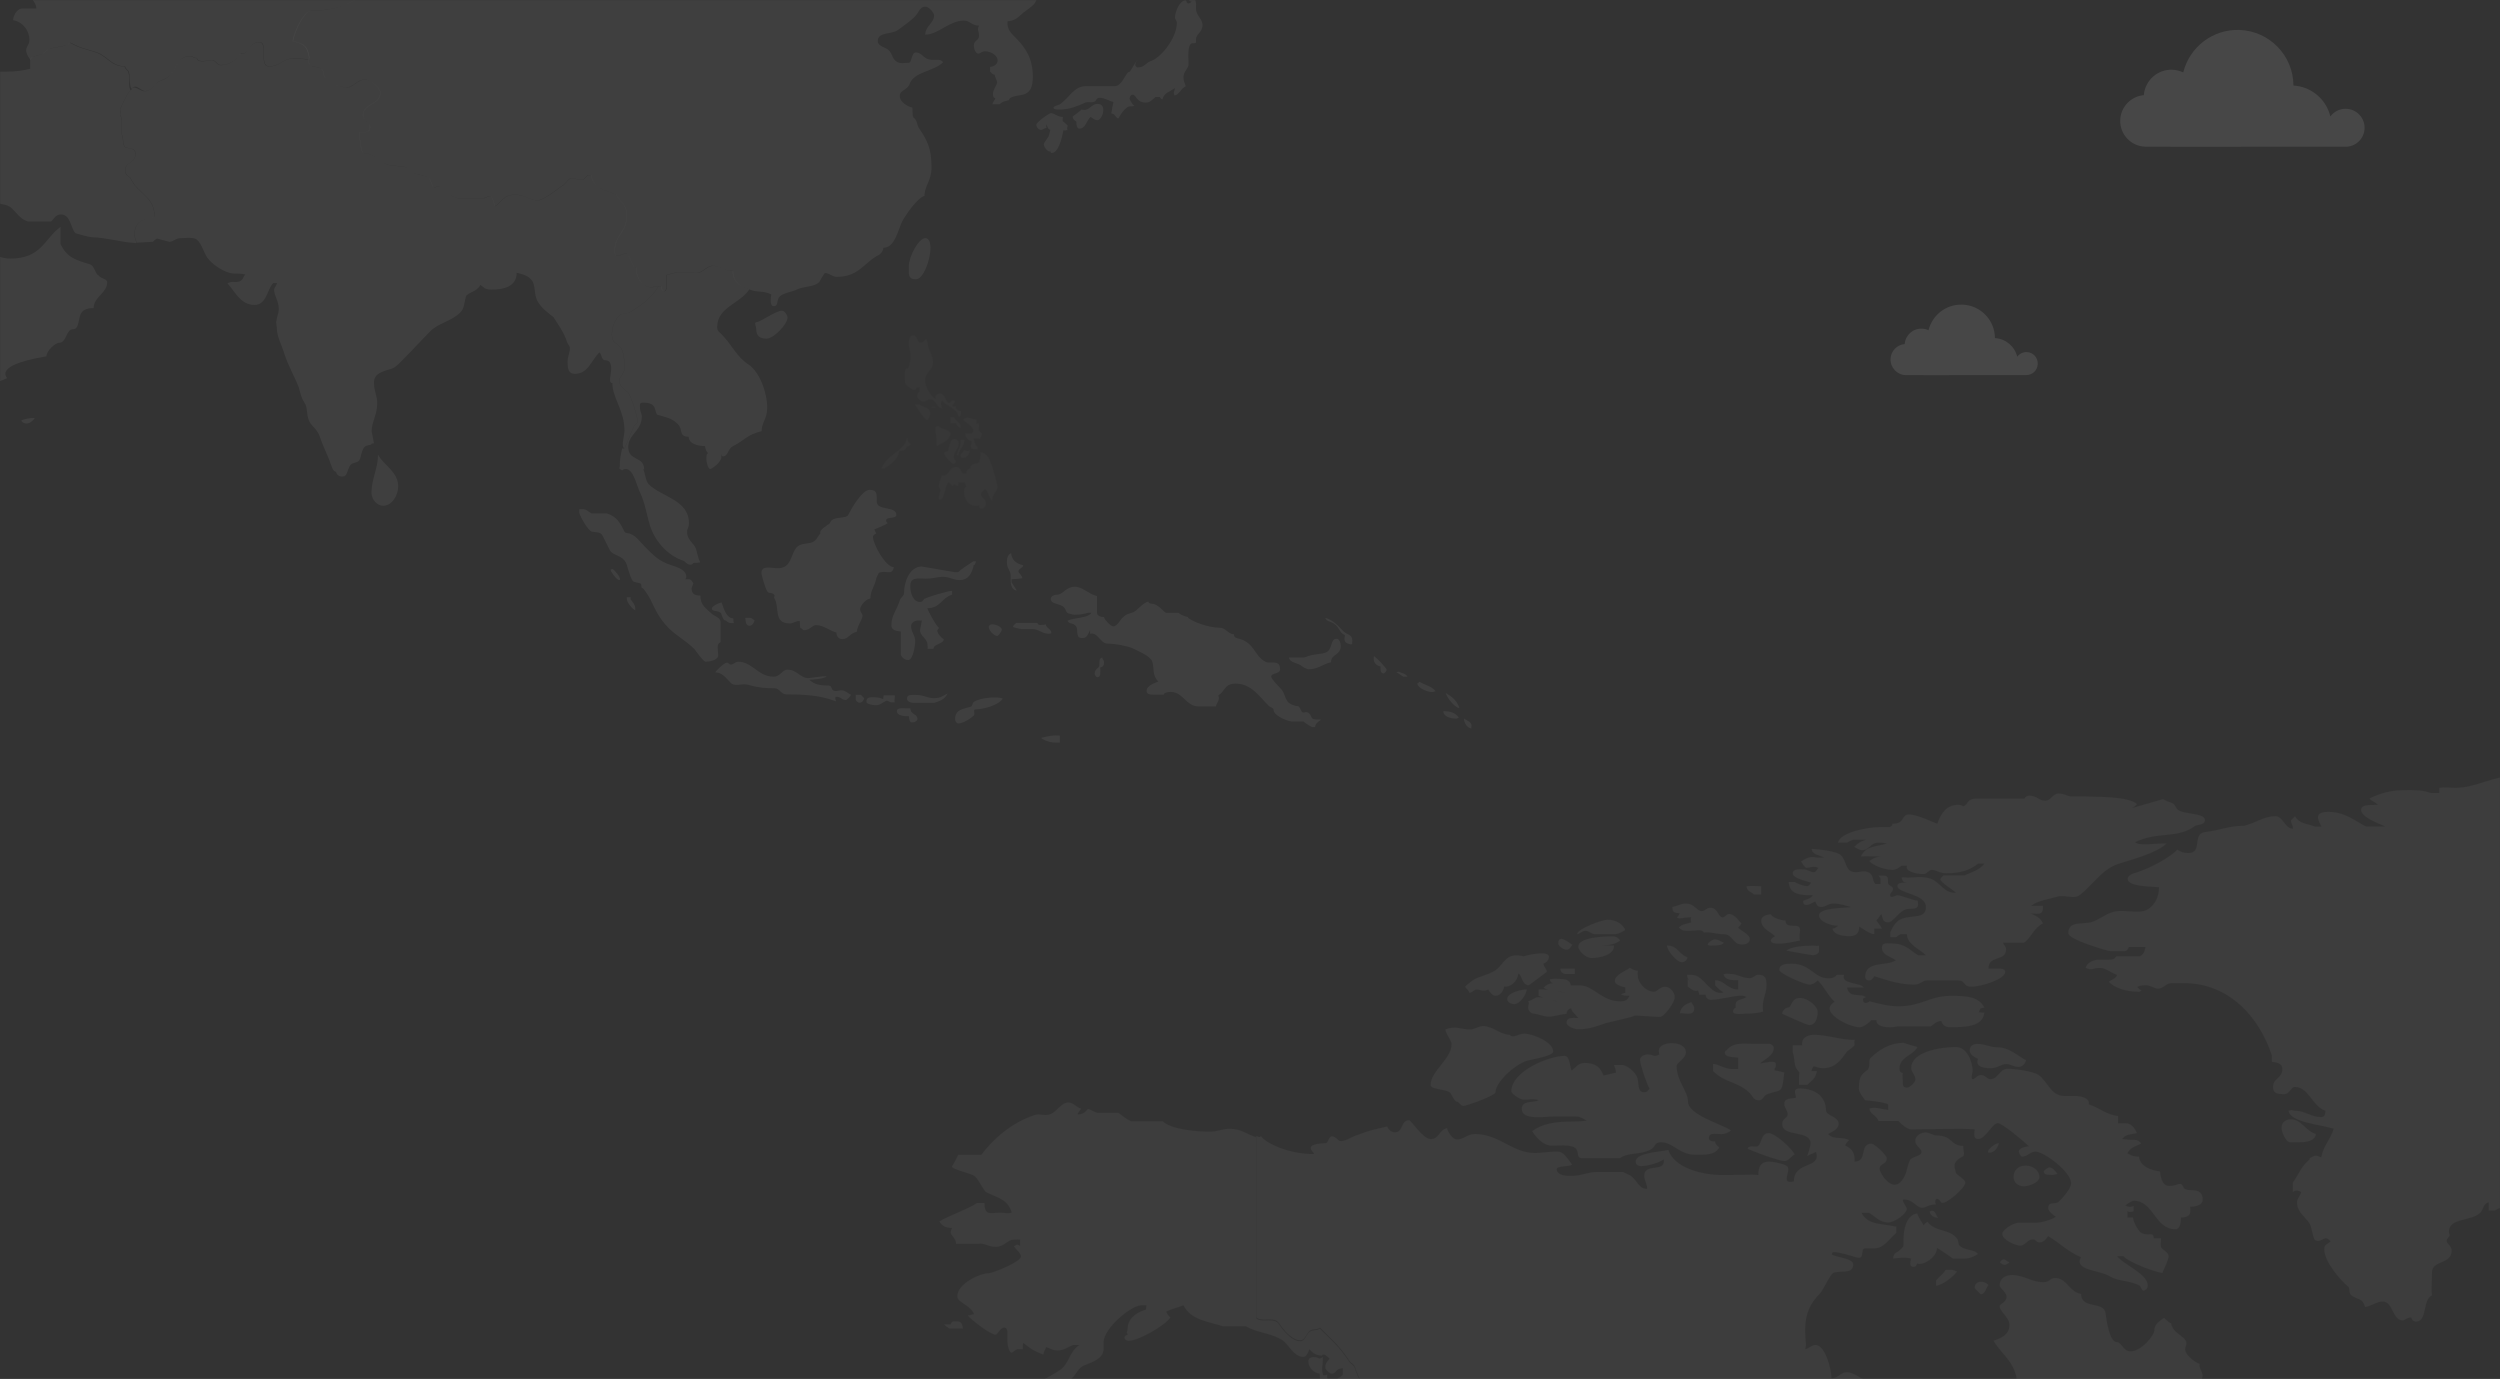 <svg width="1920" height="1059" viewBox="0 0 1920 1059" fill="none" xmlns="http://www.w3.org/2000/svg">
<rect x="0" y="0" width="1920" height="1059" fill="#333333" stroke="none"/>
<mask id="mask0_17_234" style="mask-type:alpha" maskUnits="userSpaceOnUse" x="0" y="0" width="1920" height="1059">
<rect width="1920" height="1059" fill="#009394"/>
</mask>
<g mask="url(#mask0_17_234)">
<g opacity="0.5">
<g opacity="0.3">
<path opacity="0.3" d="M1640.3 1202.9V1201.9C1640.9 1202.2 1642.5 1201.9 1643.5 1201.9C1645.4 1201.9 1653.5 1203.2 1656.4 1201.3C1659.3 1199.4 1659.3 1195.2 1664.1 1194.9C1664.1 1199.4 1663.8 1199.7 1668.9 1199.7C1661.5 1200.3 1649.9 1205.5 1649.9 1212.6C1649.9 1215.5 1654.4 1220.7 1656.3 1220.7C1658.9 1220.7 1664.8 1212.1 1671.2 1210.1C1672.8 1209.8 1694.8 1201.4 1694.8 1198.8C1694.8 1195.3 1686.4 1194.9 1684.5 1194.9C1675.2 1194.9 1660.4 1185.9 1660.4 1177.9C1660.4 1176 1663 1173.4 1663.6 1170.2C1662 1170.2 1658.5 1169.3 1655.6 1169.3C1657.5 1166.7 1669.1 1165.1 1669.1 1158.7C1669.1 1152.6 1659.1 1153.9 1652.4 1153.9C1638.3 1153.9 1631.8 1163.8 1622.2 1165.1C1626.4 1156.4 1633.1 1159.3 1640.2 1152.2C1644.7 1147.7 1641.5 1144.8 1648.2 1142.5C1660.4 1138.7 1667.5 1140.9 1679.7 1140.9C1695.8 1140.9 1704.6 1146.2 1714.1 1133.8C1718.7 1127.8 1744.6 1126.4 1744.6 1116.1C1744.6 1108.7 1742 1105.5 1739.1 1100.7C1736.5 1100.7 1740.2 1097.5 1736.5 1095.9V1092C1729.1 1096.2 1713.7 1101.6 1706 1101.6C1705 1101.6 1703.1 1101 1702.8 1100.3C1709.2 1096.8 1727.1 1094.3 1729 1088.2C1729.3 1086.6 1726.6 1086.1 1726.3 1084.5C1718.6 1085.5 1702.2 1081.9 1702.2 1071V1070C1695.1 1070 1691 1065.5 1686.8 1062.3C1688.4 1061.4 1691.6 1060.4 1691.6 1056.5C1691.6 1053.3 1688.7 1050.7 1689.3 1047.5C1686.4 1046.5 1676 1039.9 1678.7 1034C1682.1 1026.7 1668.4 1025 1667.5 1016.3C1666.5 1016.3 1663.3 1013.4 1662 1012.1C1659.8 1013.7 1654.6 1016.6 1654.6 1021.1C1654.6 1025.9 1644.3 1037.8 1636.3 1037.8C1630.5 1037.8 1629.5 1030.7 1625.7 1030.7C1620.2 1030.7 1618 1014.9 1617 1008.2C1615.7 999.2 1598.3 1005.6 1598.3 993.7C1589.3 992.4 1587.4 981.5 1578.4 981.5C1574.2 981.5 1574.2 984.7 1569.4 984.7C1560.1 984.7 1554.3 979.2 1545.3 979.2C1540.5 979.2 1535.7 981.5 1535.7 987.2C1535.7 990.4 1547 995.1 1536.7 1001.7C1532.6 1004.3 1542.6 1011.4 1543.1 1016.2C1544.2 1025.7 1535.1 1028.1 1531 1029.7C1538.4 1042.2 1549.6 1046.4 1549.6 1067.6C1549.6 1073.4 1530.3 1087.8 1523.9 1089.1C1535.1 1094.8 1530.7 1112.3 1535.2 1117.7C1533.9 1119.6 1529.7 1121.9 1529.4 1125.4C1525.5 1125.4 1522.8 1131.7 1519.8 1129.3C1511.8 1122.9 1500.5 1112.9 1500.5 1103.6C1500.5 1093.3 1502.4 1085.3 1493.4 1079.5H1472.5C1460.6 1070.8 1447.1 1065.7 1433 1060.2C1430.4 1059.3 1423 1053.8 1418.5 1053.8C1413.7 1053.8 1411.4 1058.6 1406.6 1058.6C1406.6 1050.9 1401.5 1032.9 1394.4 1032.9C1391.2 1032.9 1389.6 1035.5 1386.4 1036.1C1387.7 1032.2 1386.4 1030.9 1386.4 1021.6C1386.4 1008.7 1390.3 1001 1397.6 993.6C1400.2 991 1405.6 978.5 1408.2 977.5C1413.7 975.6 1423.3 978.8 1423.3 971.1C1423.3 966.3 1411 965.9 1406.5 963.3C1409.4 964.3 1399.7 957.7 1425.8 965.7C1432.6 967.8 1428.5 958.8 1432.3 958.8C1432.9 958.8 1435.5 958.8 1439.4 958.8C1447.1 958.8 1451.3 950.8 1456.4 946.9V942.1C1445.5 939.5 1434.6 941.1 1429.7 931.5C1429.7 931.5 1433.2 931.5 1435.5 931.5C1439.7 934.1 1443.9 938.9 1450 938.9C1455.1 938.9 1464.5 932.2 1464.5 928.3C1464.5 927 1459.7 921.2 1462.2 921.2C1469.3 921.2 1471.8 927.6 1476.3 927.6C1479.2 927.6 1481.1 925 1486.9 925C1485.3 923.1 1486.8 917.4 1490.8 923.4C1492.9 926.6 1509.4 912.5 1509.4 908.3C1509.4 905.4 1502 902.2 1502 900.2C1502 898 1497.7 892.8 1507.8 888C1509.1 885.1 1507.8 885.4 1507.8 880C1497.5 880 1500.1 872 1486.9 872C1484 871.7 1481.8 869.7 1478.9 869.7C1475 869.7 1470.9 872.3 1470.9 876.1C1470.9 880.3 1475.7 881.9 1475.7 884.8C1475.7 888 1468.3 888 1466.7 891.2C1464.1 896.7 1465 901 1460.4 906.9C1453.2 916.1 1443.6 901.2 1443.6 897.6C1443.6 893.4 1449.1 894.4 1449.1 889.6C1449.1 887.3 1439.8 878.3 1437.2 878.3C1427.9 878.3 1434.3 892.1 1424.4 892.1C1424.4 886.6 1423.8 882.8 1417 879.6C1418 878 1418.6 877 1420.2 875.7C1415.1 872.5 1408 875.7 1404.1 870.9C1406.3 869.6 1412.1 867.4 1412.1 863.2C1412.1 857.1 1402.6 857.3 1402.4 852.6C1402.1 842.6 1395 836.2 1382.5 835.9C1376.4 835.8 1379 839.8 1379.3 843C1375.5 844 1370.3 843 1370.3 847.8C1370.3 851 1372.9 852.6 1372.9 855.8C1372.9 859 1368.7 858.7 1368.7 863.2C1368.7 873.8 1390.5 867.4 1390.5 878.3C1390.5 880.3 1387.9 887.9 1387.9 887.9C1390.2 886.6 1392.1 886 1394.7 884.7C1398.9 897.9 1377.7 891.5 1377.7 907.2C1367.2 910 1375.5 899.5 1372.9 896C1371.9 894.4 1363.3 892.1 1358.4 892.1C1352.6 892.1 1350.4 895.6 1350.4 902.4C1344.9 901.7 1341.4 902.4 1323.1 902.4C1305.7 902.4 1285.5 896.3 1281.3 883.1C1275.5 884.7 1256.2 885 1256.2 892.1C1256.2 894.3 1257.7 895.6 1260.3 895.6C1265.4 895.6 1273.9 893.1 1277.8 890.5C1279.1 901.1 1262.7 892.4 1262.7 903.4C1262.7 905.6 1266.2 913 1264.6 913C1258.2 913 1256.9 905 1251.4 902.4L1246.6 900.1C1238.9 900.1 1233.7 900.1 1226 900.1C1219.6 900.1 1215.4 902.7 1208.3 903C1195.6 903.6 1195.6 898.9 1195.6 898C1195.6 895.1 1205.4 896.3 1207.4 894.4C1198.4 882 1200.1 884 1181.7 885.4C1162.1 886.9 1152.4 870.9 1132.8 870.9C1126.7 870.9 1124.1 875.1 1119 875.1C1115.5 875.1 1111.9 869 1111.3 866.4C1105.2 867.7 1105.2 874.8 1098.8 874.8C1092.7 874.8 1084 860.3 1082.1 860.3C1075.7 860.3 1077.9 869.6 1071.2 869.6C1068.6 869.6 1066.4 867.7 1065.4 865.1C1055.5 867.4 1051.9 868 1042.9 871.5C1039.4 872.2 1030.9 878.3 1028.1 875.7C1019.7 867.8 1021.2 877.8 1018.1 877.9C997.2 878.7 1011.7 886.3 1008.8 886.3C1000.8 886.3 986.3 884.7 973.1 876.7C972.6 876.4 968.6 873.5 968.6 872.5C966.4 873.8 968 873.2 964.8 872.5V1011.7C969 1015.9 978.6 1010.4 982.5 1016.5C985.4 1021 992.2 1029.4 998.6 1029.4C1003.1 1029.4 1003.1 1022.7 1007.6 1021.3C1009.5 1020.7 1011.5 1021.3 1013.7 1019.7C1023.3 1029.3 1028.2 1032.9 1036.5 1045.4C1037.2 1046.7 1039.7 1047.3 1040.7 1050.2C1042 1054.1 1043.6 1058.9 1047.1 1062.4C1049 1064.3 1052.9 1063.4 1054.8 1065.9C1057.7 1068.8 1063.2 1070.4 1063.2 1077.1C1063.2 1080.6 1058.7 1081.3 1058.7 1083.5C1058.7 1085.1 1060.6 1086.1 1060.6 1088C1060.6 1092.2 1059.3 1100.9 1063.8 1102.2C1066.4 1102.8 1068.9 1102.8 1070.9 1104.8C1073.8 1107.7 1070.3 1111.9 1074.1 1114.4C1074.1 1114.4 1082.5 1119.5 1082.8 1120.5C1085 1127.9 1085.7 1136.6 1096.6 1136.6C1098.2 1143 1109.5 1138.8 1112 1147.2C1113 1150.4 1121 1151.1 1124.2 1154.3C1124.8 1155 1126.5 1155.6 1127.8 1156.3H1127.7H1384.8V1153C1389 1156.2 1388.7 1158.8 1392.8 1161H1408.9C1415.3 1167.4 1423.7 1167.4 1435.6 1167.4C1439.8 1166.1 1440.4 1167.4 1444 1165.8C1447.2 1164.2 1445.9 1159 1449.1 1159C1453 1159 1455.5 1164.8 1456.8 1166.1C1457.4 1164.8 1457.1 1162.2 1457.1 1161.6C1458.1 1161.6 1458.7 1161.6 1459.7 1161.6C1461.6 1161.6 1475.1 1172.5 1475.8 1173.8C1477.7 1177.7 1475.8 1180.9 1478.4 1183.4C1485.8 1190.8 1495.8 1189.2 1503.8 1194.3H1512.2C1516.1 1196.9 1520.9 1200.1 1520.9 1204.9C1520.9 1207.2 1519.6 1208.8 1517.7 1208.8C1513.8 1208.8 1510 1204.6 1508.7 1203.3C1507.4 1208.4 1504.5 1223.9 1500 1223.9C1496.1 1227.8 1492.9 1230 1492.9 1234.8C1493.9 1236.4 1495.8 1238.7 1497.7 1238.7C1500.6 1238.7 1500.9 1236.8 1502.2 1235.5C1505.1 1232.6 1509.9 1233 1514.4 1233C1518.6 1233 1520.5 1235.3 1522.1 1234.3C1524.1 1233.3 1525.9 1232.4 1527.3 1231.7C1526.7 1229.8 1526 1228 1525.4 1226.5C1525.1 1225.2 1523.5 1224.6 1523.5 1223.3C1523.5 1221.7 1526.7 1221.1 1527.7 1220.7C1534.8 1218.4 1549.9 1214.6 1557.9 1214.6C1558.6 1214.3 1570.3 1202.6 1572.3 1201C1573.9 1199.7 1581.5 1200.1 1589.1 1200.1C1592 1200.1 1594.2 1200.1 1597.1 1200.1C1600.1 1200.1 1603.1 1199.2 1605.2 1199C1608.4 1198.6 1607.5 1197.2 1608.6 1196C1614.4 1190.1 1614.3 1179.2 1622.4 1173.8C1626.3 1178.6 1632.3 1171.6 1634.9 1176.1C1639.6 1184.3 1636.6 1195.9 1640.6 1203.8L1640.3 1202.9Z" fill="white"/>
<path opacity="0.3" d="M964.7 873.1V1012.3C968.9 1016.5 978.5 1011 982.4 1017.1C985.3 1021.6 992.1 1030 998.5 1030C1003 1030 1003 1023.3 1007.5 1021.9C1009.4 1021.3 1011.4 1021.9 1013.6 1020.3C1023.2 1029.9 1028.1 1033.5 1036.4 1046C1037.1 1047.3 1039.6 1047.9 1040.6 1050.8C1041.9 1054.7 1043.5 1059.5 1047 1063C1048.9 1064.9 1052.8 1064 1054.7 1066.5C1057.6 1069.4 1063.1 1071 1063.1 1077.7C1063.1 1081.2 1058.6 1081.9 1058.6 1084.1C1057 1084.1 1057 1084.4 1055.4 1084.4C1049.9 1084.4 1041.9 1078.3 1041.9 1074.8C1041.9 1071.9 1041.9 1072.9 1041.9 1070C1041.9 1065.2 1038 1065.2 1032.3 1065.2C1027.8 1065.2 1026.5 1062.3 1026.5 1060.4C1026.5 1057.8 1031.3 1057.5 1031.3 1055C1031.3 1052.7 1031.3 1051.5 1031.3 1050.8C1025.2 1051.1 1026.8 1055 1022.6 1055C1021.3 1055 1017.8 1052.1 1017.8 1050.2C1017.8 1046.3 1020.1 1045.1 1021 1043.4C1019.4 1041.8 1016.5 1038.9 1015.2 1041.1C1010.4 1041.1 1008.1 1038.9 1005.6 1036.3C1004.6 1038.9 1003.4 1042.1 1000.8 1042.1C994 1042.1 989.5 1032.8 985.7 1029.9C977.3 1023.8 966.4 1024.1 956.8 1018.6H939.1C928.5 1015.1 914.3 1013.8 908.9 1002.5C905 1004.1 898.6 1005.7 895.7 1007.3C896.7 1009.5 897.3 1010.5 898.9 1011.8C894.7 1018.2 874.2 1029.8 866.8 1029.8C865.5 1029.8 863.6 1028.8 863.6 1027.5C863.6 1025.6 865.5 1025.2 866.2 1024.9C864.6 1022.7 865.9 1022.7 865.9 1021.1C865.9 1014 870.7 1008.5 880.1 1005.7C880.1 1004.7 880.4 1003.5 880.4 1002.5C877.5 1002.5 878.1 1002.5 876.5 1002.5C868.8 1002.5 847.6 1020.2 847.6 1030.8C847.6 1032.4 847.6 1034 847.6 1035.6C847.6 1043 840.5 1045.6 833.1 1048.5C828.9 1050.1 827.6 1053.3 825.1 1056.5C820.3 1062.6 809.3 1065.8 804.2 1071C799.4 1075.8 787.8 1079.4 778.5 1080.6C766.9 1082.5 760.5 1096 747 1092.2C750.9 1086.1 757 1088.7 762.4 1085.4C766.3 1083.2 769.2 1076.7 772.7 1074.8C778.2 1071.6 784.3 1074.8 788.1 1070C793.6 1062.9 806.1 1057.5 813.8 1052.3C821.2 1047.5 821.2 1037.8 828.9 1033H824.1C819.3 1034.9 817 1037.2 812.2 1037.2C808.3 1037.2 806.7 1035.6 803.5 1034.6C802.5 1037.2 801.6 1038.1 801.3 1040.4C793.6 1037.5 791.3 1035.6 785.9 1031.4C785.3 1033.3 785.6 1034.9 785.6 1036.2C782.7 1036.2 783.3 1036.2 781.7 1036.2C779.8 1036.2 778.2 1038.8 776.9 1038.8C775 1038.8 773.7 1033.3 773.7 1030.8C773.7 1026.9 773.7 1026.9 773.7 1024.4C773.7 1023.4 774 1019.6 771.1 1019.6C768.5 1019.6 766 1025.1 764.7 1025.1C760.5 1025.1 745.4 1013.2 743.2 1010.3C744.8 1010.3 746.4 1009.3 748 1009.3C745.4 1002.2 735.2 1000.6 735.2 995.5C735.2 985.9 752.5 977.8 759.3 977.8C762.2 977.8 784.1 969.1 784.1 964.9C784.1 962.6 779 958.1 778.6 957.2C781.8 955.3 781.2 955.6 783.4 956.9V952.1C780.5 951.8 780.5 952.1 778.6 952.1C773.5 952.1 771.5 957.6 764.8 957.6C758.4 957.6 756.1 954.4 751.3 955.3C744.6 955.3 736.8 955.3 734.3 955.3C734 950.5 730.1 949.2 730.1 946.3C730.1 945.3 730.7 944.1 731.1 943.1C725.9 943.1 723.1 941.2 721.4 938C729.4 933.2 742.6 929 750.3 923.9H756.1C756.1 934.2 761.2 931.3 768 931.3C772.5 931.3 773.1 932.3 777 931.3C773.8 921 767 920.4 757.7 915.8C755.1 914.5 751.3 904.9 748.1 903C744.3 900.7 731.1 898.2 731.1 895.9C731.1 895.9 735.6 887.9 735.9 886.9H753.6C763.2 874 777.7 861.8 794.7 856.3C799.2 855 802.1 857.3 806.6 855.7C811.7 853.8 815 846.7 820.4 846.7C824.6 846.7 826.2 850.2 830.4 851.5C828.8 853.4 828.5 854.1 827.5 855.7C830.7 856.3 833.9 854.1 835.5 851.5C839 852.8 840 853.7 842.9 854.7H859C862.9 857.3 864.1 858.9 868.6 861.1H893C899.4 867.5 919.3 869.1 929.3 869.1C935.1 869.1 938.6 866.9 944.4 866.9C953.7 866.9 956.6 870.8 964.7 873.3V872.3V873.1V873.1Z" fill="white"/>
<path opacity="0.3" d="M1016.1 1055.7C1016.1 1056.7 1018.7 1056 1019.3 1055.7C1018.7 1060.2 1021.9 1064.7 1018.7 1067.9C1014.8 1064 1013.5 1060.2 1013.5 1055C1008.7 1054.4 1004.8 1050.2 1004.8 1045.4C1004.8 1042.8 1007.4 1042.2 1008.6 1042.2C1014.4 1042.2 1011.5 1044.8 1016 1042.2C1016.1 1050.5 1014.5 1050.5 1016.1 1055.7Z" fill="white"/>
<path opacity="0.3" d="M1316.6 870.8C1314 870.8 1312.4 871.8 1312.4 874C1312.4 876.6 1315.9 876.6 1317.2 876.6C1317.5 879.1 1319.1 880.1 1320.4 881.1C1317.5 887.2 1310.1 886.9 1302.1 886.9C1289.6 886.9 1285.1 877.3 1275.7 877.3C1269.9 877.3 1272.2 880.8 1267.3 883.1C1259 887.3 1250.9 884.7 1244.2 889.5C1229.8 889.5 1224 889.5 1215.3 889.5C1209.8 889.5 1213.4 884.3 1209.5 881.5C1206 878.9 1196.3 879.9 1191.8 879.9C1184.7 879.9 1178.9 872.5 1176.7 868.7C1184.4 862.9 1194.4 861.3 1207.9 861.3C1212.7 861.3 1214.6 861 1218.5 860.7C1216.2 859.4 1213.7 857.5 1210.5 857.5C1204.4 857.5 1196.7 857.5 1193.5 857.5C1186.4 857.5 1168.7 860.7 1168.7 851.7C1168.7 844.6 1178 847.2 1181.6 844.9C1176.5 843.6 1174.5 844.6 1170.4 844.6C1166.9 844.6 1160.7 839.8 1160.7 838.2C1160.7 822.4 1189.9 810.9 1201.5 810.9C1206 810.9 1205.7 820.2 1207 822.1C1209.6 820.5 1211.8 816.3 1217 816.3C1226 816.3 1229.2 820.2 1231.5 825.9C1235 825.2 1237.6 824.6 1241.1 823.7C1240.8 820.8 1240.1 819.8 1239.5 817.9H1246.6C1251.1 819.2 1255.6 823.4 1257.2 826.9C1259.1 830.8 1256.9 838.8 1262.7 838.8C1265.3 838.8 1265.3 837.5 1266.9 836.2C1264.3 832 1259.5 816.9 1259.5 814C1259.5 811.4 1262.7 809.8 1265.3 809.8C1271.1 809.8 1269.2 812.4 1274.3 809.8C1274 808.8 1274 807.6 1274 806.6C1274 803.4 1278.5 801.1 1283.6 801.1C1289.4 801.1 1294.8 803.3 1294.8 808.2C1294.8 813 1287.7 815.9 1287.7 818.8C1287.7 830.4 1296.4 837.8 1296.4 846.1C1296.4 856.4 1323.4 863.5 1329.5 868.3C1323.7 872.1 1322.4 870.8 1316.6 870.8Z" fill="white"/>
<path opacity="0.3" d="M1118.9 846.1C1117.3 846.1 1115 841.3 1114.1 839.7C1111.5 836.2 1098.7 837.1 1098.7 833.3C1098.7 822.4 1114.8 813.4 1114.8 801.8C1114.8 799.2 1110.3 794.1 1110 790.6C1118 787.4 1121.6 790.6 1129.3 790.6C1133.2 790.6 1136.4 786.7 1142.2 788.4C1149.3 790.3 1152.5 794.2 1159.5 794.8C1162.4 797.7 1166.3 793.8 1170.4 793.8C1177.1 793.8 1192.9 800.2 1192.9 807.6C1192.9 811.1 1175.9 813.7 1172.7 814.7C1162.7 817.9 1148.6 831.4 1148.6 838.8C1148.6 841.4 1126.4 849.4 1123.8 849.4C1121.5 849.3 1120.6 846.1 1118.9 846.1Z" fill="white"/>
<path opacity="0.3" d="M1212.1 790.5C1208.2 790.5 1203.1 787.6 1203.1 785.7C1203.1 780.9 1207.9 781.8 1212.1 781.8C1210.2 779.2 1207.3 777.6 1206.6 774.4C1204.7 774.7 1203.1 776.7 1203.1 778.6C1197.6 779.2 1193.5 780.8 1189.6 780.8C1185.4 780.8 1180.6 778.6 1178.4 778.6C1175.8 778.6 1173.6 776.3 1173.6 773.8C1173.6 770.6 1174.9 771.2 1173.6 769C1176.8 768.3 1178.4 765.8 1181.6 765.8C1188 765.8 1191.2 768.7 1196.1 769C1190.6 768.3 1185.8 766.4 1181.6 764.8V760C1184.2 759.7 1187.1 760 1187.1 760C1188.4 760 1198.3 761.9 1201.6 762.2C1195.5 760.9 1190 761.6 1185.5 758.7C1186.8 756.8 1189.4 755.2 1191.9 755.2C1196.1 755.2 1197 756.5 1199.9 756.2C1196 756.5 1190.3 755.9 1190.3 752C1196.1 751.1 1198 752 1200.9 752C1202.2 752 1206.1 753 1206.4 756.8C1210.3 756.8 1213.1 756.8 1213.8 756.8C1223.5 756.8 1230.2 769 1244.3 769C1248.5 769 1250.1 767.7 1251.4 764.8C1247.9 764.8 1246.3 764.5 1245 763.8C1245.3 763.2 1247.2 762.5 1248.2 762.5V758.3C1246 758 1240.2 756.4 1240.2 753.5C1240.2 748.3 1248.5 745.8 1251.8 743.2C1253.7 744.5 1255.7 745.5 1257.9 745.5C1257.6 748.1 1257.9 749 1257.9 749.7C1257.9 754.5 1264 761.6 1270.1 761.6C1273 761.6 1274.6 757.8 1278.8 757.8C1282.7 757.8 1286.2 762 1286.2 765.8C1286.2 770.3 1278.5 779.9 1275.6 780.9C1273.7 781.5 1254.7 779.3 1254.7 780.3C1254.7 780.9 1234.1 785.5 1233.2 785.8C1226.6 788.2 1220.2 790.5 1212.1 790.5Z" fill="white"/>
<path opacity="0.3" d="M1163 771.2C1160.4 771.2 1157.5 769.6 1157.5 767.3C1157.5 762.2 1169.4 759.6 1172.6 759.9C1172 764.4 1167.1 771.2 1163 771.2Z" fill="white"/>
<path opacity="0.3" d="M1202.5 748.1C1200.9 748.1 1198.3 746.8 1198.3 743.9H1209.5V748.1C1208.3 748.1 1202.5 748.1 1202.5 748.1Z" fill="white"/>
<path opacity="0.3" d="M1189.6 734.9C1189.6 737.2 1187.7 739.4 1185.4 740C1185.7 743.2 1188 743.9 1188 746.4L1174.2 756.7C1168.7 756.7 1169.1 749.3 1166.2 747.7C1165.5 753.2 1160.7 758.3 1155.3 757.7C1154.6 761.2 1152.1 764.8 1148.5 764.8C1145.9 764.8 1143.7 761.3 1143 760C1139.1 761.9 1137.2 760 1134 760C1132.1 760 1131.1 762.2 1128.5 762.6C1127.9 760.4 1125.3 758.7 1125.3 757.8C1125.3 757.1 1131.1 752.7 1132.4 752C1137.5 749.4 1142.4 748.8 1147.8 745.6C1153.9 742 1155.5 733.7 1164.5 733.7C1167.1 733.7 1167.4 734 1170.3 734.4C1170.4 734.2 1189.6 729.1 1189.6 734.9Z" fill="white"/>
<path opacity="0.3" d="M1225.6 717.5C1221.8 717.5 1220.8 714.9 1217.6 714.9C1215 714.9 1213.7 717.1 1211.2 717.5C1211.2 713.3 1230.5 706.3 1234.7 706.3C1241.4 706.3 1246.9 710.2 1248.2 714.3C1245.6 715.6 1243.4 717.5 1239.5 717.5C1230.8 717.5 1232.7 717.5 1225.6 717.5Z" fill="white"/>
<path opacity="0.3" d="M1239.5 726.2C1240.1 733 1229.5 735.8 1222.4 735.8C1217.6 735.8 1212.1 730 1212.1 727.1C1212.1 719.7 1231.7 719.1 1238.5 719.1C1242 719.1 1243.3 721 1244.3 722.3C1240.8 725.2 1235.3 726.1 1230.5 726.1H1239.5V726.2Z" fill="white"/>
<path opacity="0.3" d="M1207.6 725.6C1206.3 727.5 1205.3 729.4 1203.1 729.4C1200.2 729.4 1196.7 726.2 1196.7 724.6C1196.7 716.5 1205.7 724.6 1207.6 725.6Z" fill="white"/>
<path opacity="0.3" d="M1363.9 817.2C1363.9 821.7 1362.9 818.8 1362.9 822C1364.2 822.3 1368.4 823 1370.3 823.6C1368.8 841.1 1367.7 836.4 1357.4 840.3C1354.5 841.3 1353.9 845.1 1351 845.1C1346.5 845.1 1345.9 841.6 1343.9 839.6C1334.9 830.6 1324.9 831.9 1315.6 822.6V817.1C1319.8 817.1 1324.6 821 1330.1 821C1333.3 821 1332.3 821 1334.9 821V812.3C1330.7 811.7 1324.6 812.3 1324.6 808.1C1324.6 807.1 1326.5 806.5 1326.9 805.5C1332.1 800.4 1339.1 801.6 1346.2 801.6C1352 801.6 1359.1 801.6 1359.1 801.6C1360.1 801.6 1362.3 803.2 1362.3 804.8C1362.3 811.2 1354.3 813.8 1352 816.7C1354.5 816.5 1363.9 813.6 1363.9 817.2Z" fill="white"/>
<path opacity="0.3" d="M1298.9 755.1C1297.6 753.5 1295.7 751.9 1295.7 748.7C1297 748.7 1298.3 748.7 1299.5 748.7C1308.8 748.7 1313.6 765.1 1323.6 762.2C1321 760.6 1318.5 758.3 1317.2 756.7V752.8C1324.3 752.8 1326.8 759.9 1334.9 759.9V752.8C1329.4 752.8 1324.9 752.8 1323.6 748.3C1325.8 747.3 1327.1 748 1329.4 748C1334.5 748 1337.8 751.2 1343.9 751.2C1346.5 751.2 1347.8 748.6 1350.3 748.6C1356.1 748.6 1356.7 751.8 1356.7 756.7C1356.7 764.1 1352.8 767.9 1354.1 776.9C1349.3 778.5 1342.2 778.5 1341.2 778.5C1339.3 778.5 1330.9 779.8 1330.9 776.9C1330.9 775.6 1331.9 774.3 1333.1 773.7C1332.8 772.7 1332.8 771.4 1333.1 770.5C1333.1 767.6 1339.2 767.6 1341.1 765.7C1340.1 765 1338.5 764.7 1337.3 764.7C1331.5 764.7 1320.3 767.9 1313.8 767.9C1311.5 767.9 1309.9 766 1309.9 764H1305.1L1304.1 760.8C1300.9 761.8 1298.6 759.5 1296.1 757.6V751.8L1298.9 755.1Z" fill="white"/>
<path opacity="0.3" d="M1370.3 891.7C1366.1 891.7 1342.3 883 1342.3 882.1C1342.3 879.5 1348.1 880.8 1349.4 880.5C1353.2 879.2 1352 870.2 1358.4 870.2C1363.2 870.2 1376.4 882.1 1378.3 886.6C1375.1 888.5 1373.8 891.7 1370.3 891.7Z" fill="white"/>
<path opacity="0.3" d="M1424.3 802.7C1424.3 803.4 1418.5 807.6 1418.5 807.6C1414.3 813.4 1409.8 820.4 1400.2 820.4C1393.1 820.4 1393.1 816.2 1391.2 822.6H1395.4C1394.4 828.4 1391.9 829.3 1388 833.2H1381.6C1381.6 829 1381.6 825.2 1381.9 823.6C1376.8 818.4 1379 814.6 1376.8 808.2V802.7C1379.4 802.7 1382.9 802.7 1384.2 802.7C1383.6 802.4 1384.2 800.5 1384.2 799.5C1384.2 799.2 1386.1 794.7 1392.9 794.7C1403.8 794.7 1412.8 798.6 1424.4 798.6C1424 800.1 1424.3 801.1 1424.3 802.7Z" fill="white"/>
<path opacity="0.3" d="M1296 735.2C1295.7 737.5 1293.8 739 1291.5 739C1288 739 1280.2 730.3 1280.2 726.1C1288.7 726.2 1289.3 732.9 1296 735.2Z" fill="white"/>
<path opacity="0.3" d="M1298.9 769.6C1299.5 771.2 1301.2 772.2 1301.2 774.4C1301.2 778.3 1298.3 778.6 1296.4 778.6C1293.2 778.6 1292.5 777.9 1290 778.3C1291.2 772.8 1294.4 771.2 1298.9 769.6Z" fill="white"/>
<path opacity="0.3" d="M1323.7 717.5C1317.9 717.5 1314.4 715.6 1308.6 716.2C1307 713.3 1302.8 714.9 1298 714.9C1293.5 714.9 1292.2 715.2 1289.3 712.3C1292.2 709.4 1295.1 709.7 1298.9 708.4C1298.3 707.4 1298.3 705.5 1298.9 704.5C1291.8 704.5 1290.2 706.4 1287.7 704.5C1288.7 703.9 1289.6 702.6 1289.9 701.3C1285.4 701.3 1284.4 700.3 1284.4 696.5C1288.3 695.9 1290.8 693.9 1294.7 693.9C1301.5 693.9 1303.1 699.7 1306.9 699.7C1309.5 699.7 1310.8 697.1 1313.3 697.1C1319.7 697.1 1319.4 704.5 1323 704.5C1324.9 704.5 1325.9 701.9 1327.8 701.9C1332.3 701.9 1335.8 707.7 1337.5 709.3C1336.9 710.3 1335.6 711.6 1334.9 712.5C1337.5 715.1 1343.9 717.6 1343.9 721.2C1343.9 724.4 1340.7 725.4 1338.1 725.4C1330.4 725.6 1331.1 717.5 1323.7 717.5Z" fill="white"/>
<path opacity="0.3" d="M1313.7 726.2C1307.9 726.2 1315.3 721.4 1316.6 721.4C1320.1 721.4 1321.1 723 1324 724C1322.4 726.2 1318.5 726.2 1313.7 726.2Z" fill="white"/>
<path opacity="0.3" d="M1523 772.8C1521.7 773.8 1520.4 775 1519.8 777.3C1522.1 777.9 1524 777.6 1524 777.6C1523 788.9 1508.6 788.9 1497.3 788.9C1493.1 788.9 1491.5 786.3 1490.9 784.1C1486.4 784.7 1485.8 786.3 1482.9 788.3H1457.2C1450.4 789.9 1440.5 788.9 1441.1 783.5H1437.2C1435.9 785.1 1431.1 789 1428.2 789C1421.1 789 1405.1 781 1405.1 774.5C1405.1 772.3 1407.7 770 1408.9 769.4C1403.1 763.6 1401.5 758.5 1396 753C1394.1 754.9 1392.1 756.2 1389.6 756.2C1386.1 756.2 1366.5 747.8 1366.5 744.9C1366.5 740.1 1372.3 740.1 1376.1 740.1C1390.6 740.1 1393.1 751.3 1404.1 751.3C1407.3 751.3 1409.2 750.7 1410.5 748.7C1412.7 748.7 1416.3 748.7 1416.3 748.7C1413.7 756.1 1428.5 754.2 1431.4 758.4H1418.5C1420.4 767.1 1428.5 762.3 1433 765.8C1432.4 766.4 1430.8 766.4 1430.8 767.4C1430.8 771.9 1434.7 770 1435.9 769C1443.6 770.9 1450 772.8 1458.1 772.8C1475.8 772.8 1481.6 764.8 1498.3 764.8C1511.1 764.8 1519.5 765.4 1524 773.8C1523.4 774.1 1521.8 774.4 1520.8 774.4L1523 772.8Z" fill="white"/>
<path opacity="0.3" d="M1372.9 773.8C1376.4 773.8 1375.1 766.4 1382.5 766.4C1388.3 766.4 1396 772.8 1396 777C1396 782.5 1394.1 787.3 1389.6 787.3C1387.4 787.3 1368.7 778.6 1368.7 778.6C1368.7 775.4 1372.2 773.8 1372.9 773.8Z" fill="white"/>
<path opacity="0.3" d="M1392.8 726.2C1396.3 726.2 1393.8 726.9 1397 726.2C1397 728.5 1397 729.7 1397 730.4C1397 732 1395.1 733.6 1392.2 733.6C1390.6 733.6 1372 730.1 1372 730.1C1375.1 726.8 1386.7 726.2 1392.8 726.2Z" fill="white"/>
<path opacity="0.3" d="M1360 722.3C1360 720.7 1362.3 719.4 1363.2 719.1C1359.3 715.2 1352.6 713.3 1352.6 706.9C1352.6 703.7 1356.8 702.4 1360 702.1C1361 704.7 1367.7 706.9 1371.3 706.9C1371.3 714.6 1382.5 707.5 1382.5 714.3C1382.5 716.6 1381.5 718.8 1382.5 722.3C1371.3 724.9 1360 726.2 1360 722.3Z" fill="white"/>
<path opacity="0.3" d="M1352.6 680.6V687H1347.1C1345.2 685.1 1341.3 684.4 1341.3 680.6C1345.5 680.2 1350.4 680.6 1352.6 680.6Z" fill="white"/>
<path opacity="0.3" d="M1440.3 678.9H1444.2V674.7L1442.6 672.4C1443.6 672.4 1444.8 672.4 1445.8 672.4C1450.3 672.4 1450 674 1450 677.9C1450 680.2 1453.9 680.5 1453.9 682.7C1453.9 684.9 1451.6 685.6 1451.6 687.5C1451.6 690.4 1456.4 687.5 1457.1 687.5C1460.3 687.5 1468.7 691.4 1472.9 691.7C1472.9 694 1473.6 695.2 1472.6 696.5C1471.3 698.4 1467.8 697.8 1465.2 698.1C1458.8 698.7 1454.3 708.4 1450.1 708.4C1445.9 708.4 1445.9 705.5 1445 702C1443.4 703.6 1442.8 705.2 1441.1 706.8C1443 710 1444.3 710.7 1445.3 713.2H1439.5V717.4C1436.6 717.7 1430.8 713.5 1427.9 711.6C1427.9 717.4 1425 719 1420.2 719C1415.1 719 1408 717.7 1407.3 713.2C1409.5 712.9 1410.5 711.9 1411.5 711C1406 711 1397 707.8 1397 703C1397 696.9 1416.9 697.5 1421.4 696.6C1416.6 695.3 1413 694 1408.2 694C1403.4 694 1402.4 696.6 1398.6 696.6C1395.4 696.6 1395.1 694.3 1394.1 692.4C1390.9 693.7 1389.9 695 1387.4 695C1385.1 695 1384.8 693.7 1384.8 691.8C1388 690.5 1390.3 690.2 1392.2 687.6C1381.3 687.6 1374.5 686.6 1373.6 677.3H1378.4C1380 678.6 1385.2 680.5 1388 680.5C1389.3 680.5 1390.9 677.9 1390.9 677.9C1386.7 676.6 1376.8 674.4 1376.8 670.8C1376.8 667.3 1381.3 667.6 1384.2 667.6C1388.7 667.6 1390.3 669.8 1392.9 669.8C1394.8 669.8 1395.5 667.6 1396.4 666.6C1393.2 664.7 1389.3 666.6 1387.4 666.6C1386.1 666.6 1383.2 661.8 1383.2 661.5C1387.1 659.3 1389.6 657.3 1395.4 658.6H1400.9C1397 656.7 1391.6 656.3 1391.3 651.9C1399.3 652.5 1405.8 653.2 1411.6 655.4C1418 658 1416.7 667.3 1421.9 669.2C1426.7 671.1 1429.9 667.9 1434.8 669.8C1439.4 671.9 1437.5 676 1440.3 678.9Z" fill="white"/>
<path opacity="0.3" d="M1458.7 960.2C1460.3 958.9 1461.9 957.9 1461.9 956C1461.9 953.1 1461.9 954.1 1461.9 951.2C1461.9 945.7 1463.5 932.9 1472.5 931.9C1474.1 936.7 1475.7 937.7 1477.3 940.9C1478.3 939.6 1479.2 938.9 1480.2 938.3C1487 946.7 1497.2 943.4 1503 951.2C1504.6 953.5 1503.6 955.7 1505.3 957C1510.4 960.9 1516.2 959.2 1519.1 963.1C1515.6 965.3 1512.7 966.6 1508.5 966.6C1504.6 966.6 1503 966.6 1499.8 966.6C1499.8 966.6 1489.5 959.2 1487.6 958.5C1487.6 965.6 1477 972.3 1472.5 970.4C1471.5 972 1471.5 973 1469.9 973C1466 973 1467 969.8 1467.7 966.6C1462.6 965.3 1456.4 966.3 1453.9 966.6C1454.2 961.2 1458 961.8 1458.7 960.2Z" fill="white"/>
<path opacity="0.3" d="M1566.3 904C1566.3 908.2 1558.3 911.1 1554.4 911.1C1549.6 911.1 1546.4 907.9 1546.4 904C1546.4 891.1 1566.3 893.4 1566.3 904Z" fill="white"/>
<path opacity="0.3" d="M1494 975.3C1500.4 975 1499.1 975 1503 976.6C1500.1 980.5 1492.1 986.9 1486.9 987.5V983.3C1489.5 980.1 1493.7 977.2 1494 975.3Z" fill="white"/>
<path opacity="0.3" d="M1528.7 820.4C1522.3 820.4 1516.8 818.8 1519.1 813.3C1516.2 811.7 1512.7 810.1 1512.7 806.5C1512.7 803.3 1515.6 801.7 1518.2 801.7C1525.3 801.7 1527.5 804.3 1534.3 804.3C1543 804.3 1550.4 811.4 1556.1 814.3C1555.1 817.2 1553.2 819.4 1550.3 819.4C1546.1 819.4 1544.2 817.2 1540.7 817.2C1537.1 817.2 1534.2 820.4 1528.7 820.4Z" fill="white"/>
<path opacity="0.3" d="M1527.1 986.9C1525.2 989.5 1524.5 994 1521.3 994C1520.7 994 1516.5 989.2 1516.5 989.2C1516.5 983.3 1523.9 983 1527.1 986.9Z" fill="white"/>
<path opacity="0.3" d="M1573.8 902.3C1571.5 902.3 1569.6 901.7 1569.6 899.7C1569.6 898.7 1573.1 896.5 1573.8 896.5C1576.7 896.5 1579.3 900.4 1580.2 901.6C1576 902.7 1577 902.3 1573.8 902.3Z" fill="white"/>
<path opacity="0.3" d="M1527.8 885.3C1523.9 885.3 1531.3 877.9 1535.2 877.9C1534.2 881.8 1531.6 885.3 1527.8 885.3Z" fill="white"/>
<path opacity="0.3" d="M1675 935.1C1675 938.6 1674.4 944.1 1670.8 944.1C1654.7 944.1 1654.1 922.2 1638.7 922.2C1636.8 922.2 1632.6 925.7 1632.3 925.7C1635.2 927.3 1635.8 927 1638.7 926.3V930.2C1636.8 930.9 1635.2 931.2 1633.9 930.2V935H1638.1C1638.7 939.2 1642.6 946.2 1645.2 947.2C1651.3 949.4 1653.5 945.6 1654.2 951C1657.4 951 1657.4 951 1659.7 951C1659.4 956.2 1659.4 956.2 1659.7 957.4C1659.7 959.7 1665.5 961.2 1665.5 964.8C1665.5 968 1662 974.1 1660.7 977.7C1654.9 977 1634.3 969.3 1630.8 964.8H1626C1631.5 971.6 1649.5 978.3 1649.5 987.3C1649.5 989.6 1647.6 991.2 1646.3 991.2C1644.7 991.2 1644 987.7 1643.1 987.3C1633.8 982.8 1627.7 984.7 1619.6 979.9C1611.9 975.4 1592.6 975.7 1598.1 965.5C1587.5 961 1582.3 954.9 1573 949.4C1571.4 951.6 1569.5 954.2 1566.6 954.2C1563.4 954.2 1564 951.9 1561.1 951.9C1557.2 951.9 1555.3 956.7 1551.5 956.7C1548 956.7 1537.7 952.2 1537.7 947.7C1537.7 944.5 1546.1 939 1550.5 939C1556.3 939 1561.4 939 1564.3 939C1567.2 939 1574.9 937.1 1578.8 934.5C1577.2 933.5 1573 930.3 1573 927.8C1573 922.3 1578.8 925.2 1581 923C1583.9 920.1 1590.6 913 1590.6 908.6C1590.6 900.3 1570 884.5 1563.3 884.5C1559.1 884.5 1557.2 888.3 1553 888.3C1551.7 888.3 1550.4 885.1 1550.4 884.5C1550.4 881.3 1556.2 880.6 1558.1 880.3C1555.2 877.4 1537.8 862.6 1534.3 862.6C1530.1 862.6 1525 874.8 1519.2 874.8C1515 874.8 1516.3 869.6 1516.6 867.4C1506.6 866.4 1482.2 867.4 1467.7 867.4C1465.1 867.4 1460 863.5 1458.1 861H1442.7C1441.1 856.5 1436.3 855.9 1435.6 851.4C1439.8 849.8 1444.6 851.7 1450.1 852.4V848.2C1447.2 846.3 1432.4 845 1432.4 845C1432.4 845 1427.6 839.2 1427.6 836.3C1427.6 827.3 1429.2 825.4 1434 821.8C1436.6 819.9 1435 814.1 1436.3 812.8C1442.7 806.4 1451.1 800.9 1462 800.9C1462 800.9 1472.3 804.1 1472.6 804.1C1469.4 810.8 1458.8 811.5 1458.8 820.8C1458.8 822.7 1459.8 824 1461.4 824C1460.8 826.3 1461.4 829.8 1461.4 829.8C1461.4 832.4 1460.8 835.3 1464.6 835.3C1466.5 835.3 1471 831.4 1471 828.9C1471 825.7 1467.8 823.4 1467.8 820.2C1467.8 808 1489.3 804.1 1502.2 804.1C1510.6 804.1 1515 815.3 1515 822.4C1515 823.7 1513.4 828.8 1515 828.8C1516.9 828.8 1518.2 825.6 1521.4 825.6C1524.9 825.6 1525.9 828.8 1528.8 828.8C1534.3 828.8 1535.9 820.8 1541.6 820.8C1547.7 820.8 1561.5 822.7 1565.7 825.6C1572.8 830.7 1575 841.7 1585.6 841.7C1590.4 841.7 1591.4 841.7 1593.6 841.7C1597.1 841.7 1605.2 842.7 1604.2 848.1C1612.9 851 1617.7 856.1 1626.7 857.1V862.6C1628.6 862.6 1632.2 862.6 1632.2 862.6C1636.7 862.6 1639.3 865.8 1641.2 870.3C1636.7 871.3 1632.5 870.9 1629.9 874.8C1635.4 875.4 1636.7 875.4 1639.6 875.4C1641.2 875.4 1643.5 876.4 1644.4 878.3C1639.3 880.9 1636.7 880.9 1633.8 885.7C1636.7 887.3 1638.6 888.3 1642.8 888.3C1643.4 895.7 1652.1 898.9 1658.9 899.6C1659.5 905.4 1661.1 910.8 1666 910.8C1673.1 910.8 1674.7 906.3 1677.2 912.4C1678.8 914 1681.4 914 1683 914C1689.1 914 1691.7 916.3 1691.7 921.4C1691.7 925.6 1686.2 926.8 1682.1 926.8C1682.4 930.4 1682.1 929.4 1682.1 931C1682.1 932.2 1681.1 935.1 1675 935.1Z" fill="white"/>
<path opacity="0.3" d="M1543.2 969.5C1540 972.1 1539 972.1 1535.8 969.5C1539 965.3 1539.4 967.6 1543.2 969.5Z" fill="white"/>
<path opacity="0.3" d="M1482.1 930.3C1486.3 928.4 1486.3 932.6 1488.5 935.4C1484.4 935.1 1481.8 932.5 1482.1 930.3Z" fill="white"/>
<path opacity="0.3" d="M1641.3 617.6C1639 619.9 1638.1 620.5 1635.5 621.1L1661.2 613.7C1663.5 615 1664.7 615.6 1667 616.3C1670.5 617.2 1670.5 619.8 1672.5 621.7C1676.3 625.6 1693.4 624 1693.4 629.8C1693.4 634 1687.6 633 1685.4 634.6C1672.5 644.2 1656.8 638.5 1639.8 646.8C1643 650 1655.9 647.4 1663.9 647.8C1656.5 655.2 1638.5 659.7 1626.9 663.5C1614 667.7 1606.7 680.5 1597 687.6C1592.5 690.8 1585.4 687 1580.3 688.6C1573.2 690.8 1565.2 691.5 1560 695.7H1569C1569.6 702.8 1565.8 702.1 1559.7 701.5C1563.6 703.4 1567.1 704.7 1569 709.2C1562.2 712.4 1560 720.1 1554.5 724C1540.7 724 1541 724 1538.4 724C1539 726.2 1540.7 726.9 1540.7 728.8C1540.7 739.1 1527.2 733 1527.2 743.9C1532 743.9 1533 743.9 1535.2 743.9C1536.2 743.9 1540 743.6 1540 746.5C1540 752 1521.7 757.8 1514.3 757.8C1506.9 757.8 1510.1 753 1503.7 753C1494.4 753 1487.6 753 1479.6 753C1476.7 753 1474.8 756.2 1470 756.2C1459.4 756.2 1450.7 753.3 1439.5 749.8C1438.5 751.4 1437.2 753 1435.6 753C1433.3 753 1432.4 751.4 1432.4 750.4C1432.4 737.5 1449.1 742.3 1455.9 737.5C1452 734.6 1445.3 733.6 1445.3 727.8C1445.3 723.3 1450.1 724.6 1453.3 724.6C1463.6 724.6 1467.1 730.1 1473.2 733.6H1479C1474.5 729.1 1464.5 725.2 1464.5 717.5H1459.7C1457.8 718.5 1457.8 718.5 1456.5 719.7H1451.7V715.9C1454.3 710.4 1456.5 706.9 1461.4 705.3C1469.4 702.7 1479.1 705.6 1479.1 696.6C1479.1 686.3 1457.2 686.3 1457.2 680.5C1457.2 677.3 1462 677.9 1465.2 677.9C1461.7 677.9 1461 676.6 1460.4 674C1462 673.3 1463.6 674 1465.2 674C1468.7 674 1475.8 672.7 1482.2 674.6C1490.2 677.2 1493.1 686.5 1502.1 685.5C1500.5 683.9 1490.2 677.5 1490.2 675.5C1490.2 674.2 1491.8 673.2 1492.5 672.3H1508.6C1514.7 669.7 1520.2 668.1 1524 663.3H1519.2C1512.8 668.4 1505.4 670.7 1495.1 670.7C1489 670.7 1487.1 668.1 1483.8 668.1C1481.2 668.1 1480 671.3 1477.4 671.3C1471 671.3 1462.6 669 1464.6 664.9H1460.4C1458.2 666.5 1456.2 668.1 1453.3 668.1C1446.9 668.1 1437.9 664.3 1435.6 661.3C1437.9 659.7 1440.1 658.1 1444.3 657.8C1438.2 657.8 1431.8 657.5 1429.2 657.8C1432.7 649.4 1440.8 650.4 1449.1 647.8C1446.2 647.2 1445.2 647.2 1442.7 647.2C1436.3 647.2 1435.9 653 1429.8 653C1428.2 653 1424.6 650.8 1424 650.4C1427.2 647.2 1429.1 646.2 1433 644.9H1423.4C1421.5 645.5 1419.5 646.5 1418.6 647.1C1417.3 647.1 1413.5 647.1 1411.5 647.1C1413.4 639.1 1434.3 635.2 1443.7 635.2C1447.5 635.2 1450.1 635.2 1450.8 635.2C1452.1 635.2 1453.4 633.9 1453.4 632.6C1463.7 632.6 1459.5 625.5 1466.3 625.5C1472.4 625.5 1485 631.6 1487.8 632.6C1490.7 624.9 1494.5 618.1 1503.9 618.1C1509.4 618.1 1506.1 621 1510.3 617.5C1511.9 614.3 1514.5 613.3 1517.7 613.3C1534.4 613.3 1538 613.3 1554.7 613.3C1555.3 612 1556.9 611 1558.5 611C1564.3 611 1565.9 614.9 1570.7 614.9C1575.2 614.9 1576.5 609.4 1581 609.4C1585.8 609.4 1587.7 611.6 1590.6 611.6C1594.5 611.6 1596.4 611.6 1599.6 611.6C1607.2 612.1 1634.8 611.1 1641.3 617.6Z" fill="white"/>
<path opacity="0.3" d="M1773.7 889.5C1778.2 887.2 1778.2 886.9 1782.7 888.8C1784.6 879.2 1789.4 875.9 1792.3 866.9C1782.3 863.7 1758.9 862.1 1757.6 853.1C1760.8 851.8 1760.5 853.1 1763.4 853.1C1770.1 853.1 1775 857.9 1782.7 857.9C1785.9 857.9 1785.6 855 1785.9 853.1C1775.9 849.9 1773.1 834.8 1762.4 834.8C1759.5 834.8 1758.5 840.3 1754.4 840.3C1748.6 840.3 1745.7 839.7 1745.7 834.8C1745.7 827.7 1752.8 828.4 1752.8 821C1752.8 816.2 1747.7 815.9 1744.8 815.5V810.7C1735.8 783 1713.3 755.1 1677.3 755.1C1671.8 755.1 1670.6 755.1 1667.7 755.1C1663.5 755.1 1661.6 759.3 1657.4 759.3C1654.5 759.3 1651.6 756.7 1647.8 756.7C1644.3 756.7 1643 757.3 1641.4 758C1642.4 759 1643.6 760.3 1644.6 760.6C1642.7 762.5 1643 761.6 1640.4 761.6C1633.6 761.6 1623.3 758.7 1619.5 753.9C1622.4 752 1624.6 751.6 1625.9 748.8C1620.8 746.9 1616.9 743.4 1613 743.4C1605.9 743.4 1607.9 745.7 1601.8 743.4C1602.5 738.9 1608.9 737 1611.5 737C1615 737 1617.3 737 1619.5 737C1622.7 737 1623.7 736.7 1625.3 734.4H1643.6C1646.8 732.1 1646.8 730.9 1647.8 727.3H1635C1634.3 728.9 1633.4 730.5 1631.8 730.5C1626.7 730.5 1624.7 730.5 1620.5 730.5C1619.2 730.5 1588.4 721.8 1588.4 716.7C1588.4 706.7 1599.7 710.3 1606.7 708C1612.5 706.1 1616 702.5 1622.1 700.6C1630.8 697.7 1642.3 702.5 1649.4 698.4C1654.5 695.2 1658.1 689.4 1658.1 681.4C1652.3 680.8 1634 681.1 1634 675C1634 672.1 1638.8 670.5 1640.4 670.2C1651.3 666.7 1665.8 659 1672.2 652.5C1674.8 654.4 1677.3 655.1 1680.6 655.1C1691.9 655.1 1683.2 640.3 1693.5 639C1706.4 637.4 1711.2 634.2 1723.4 634.2C1732.4 632 1738.8 626.8 1747.5 626.8C1753.3 626.8 1754.9 636.4 1761 636.4C1761 634.1 1759.4 632.2 1759.4 630L1762.6 626.8C1766.1 632.9 1771.6 632.3 1778 634.8C1779.6 634.8 1782.8 634.8 1782.8 634.8C1781.8 632.2 1780.2 630.3 1780.2 627.7C1780.2 623.9 1785 623.5 1788.2 623.5C1801.4 623.5 1809.1 630.9 1817.1 634.7H1831.6C1826.5 632.1 1813.3 627.9 1813.3 621.8C1813.3 617 1823.3 618.6 1826.1 618C1823.9 615.7 1821.3 615.4 1819.7 613.2C1828.4 609 1836.4 606.8 1847 606.8C1854.7 606.8 1859.8 606.5 1866.9 609H1873.3V605C1878.1 604.4 1881.3 605 1886.1 605C1901.5 605 1914.1 596 1930.5 596C1948.5 596 1961 596 1977.1 596C1996.1 596 2010.2 608.2 2025.3 614.7C2034 618.2 2045.2 616 2053.3 617.9C2051.7 629.2 2029.8 627.5 2021.1 630.8L1950.5 634.7C1956 638.9 2009.9 632.5 2015.6 634.7C2015 637.3 2000.9 650.8 2003.5 650.8C2011.5 650.8 2030.7 632.5 2041.3 632.5C2047.1 632.5 2049.3 637.3 2049.3 642.1C2049.3 645 2028.5 666.8 2027.6 670.1C2035.9 667.9 2052.2 646.6 2057.4 642.8C2065.8 642.8 2078.9 642.8 2078.9 642.8C2078.9 642.8 2085 644.1 2086.3 643.8C2092.1 641.5 2093.1 639.9 2098.2 637.4H2113.6C2114.6 633.5 2116.8 633.2 2120 633.2C2124.2 633.2 2139.3 640.3 2139.3 644.5C2139.3 648.4 2133.2 651.3 2131.3 651.9C2120.7 655.4 2113.9 664.8 2099.5 664.8C2103.4 666.7 2103.7 666.7 2106.3 664.8C2106.3 673.8 2097.6 673.8 2091.8 675.1C2094 679.6 2091.8 676.1 2091.8 679.3C2091.8 684.5 2083.4 685.7 2077.3 687.4C2077.6 690.9 2077.3 690.9 2077.3 692.2C2077.3 699 2070.5 701.2 2064.5 705.7C2060.6 708.6 2061 716.3 2059 719.5C2062.5 721.1 2065.1 719.5 2068.6 719.5C2073.7 719.5 2078.2 723 2081.5 725.6C2079.9 726.6 2077.6 727.5 2075.7 727.5C2077 732.6 2089.5 731 2089.5 738.7C2089.5 746.4 2072.8 743.5 2067 743.5C2063.5 743.5 2060.6 746.1 2060.6 748.3C2060.6 753.8 2066.4 753.8 2070.9 753.8C2070.9 760.9 2075.7 762.8 2075.7 767.6C2075.7 770.2 2074.1 772.8 2075.7 774.7C2070.6 774.7 2065.4 774.7 2065.4 778.9C2065.4 784.4 2074.4 784 2078.3 785.3C2076.4 790.4 2069.9 793.3 2063.8 794C2063.8 796.2 2065.4 798.2 2067 798.8C2064.8 808.4 2051.9 804.3 2049.3 811C2045.8 808.7 2042.2 807.1 2039.7 803.6H2034.9C2038.1 812.3 2052.6 809.4 2052.6 818.1C2052.6 821.9 2051.6 827.1 2047.8 827.1C2042 827.1 2032 818.7 2030.1 812.6C2027.5 812.9 2026.6 812.6 2025.9 812.6V817.4C2037.5 829 2058 834.4 2058 852.7C2058 856.2 2052.8 856.5 2049.3 856.5C2034.2 856.5 2037.4 840.4 2024.2 840.4C2022.6 840.4 2021 841.4 2019.4 840.4C2019.4 844.9 2022.6 845.9 2022.6 848.5C2022.6 851.4 2017.1 852.3 2015.5 852.7C2015.5 862.3 2044.1 861 2050.9 863.3C2046.1 867.2 2042.9 867.5 2037.1 869.4C2026.5 872.9 2023.3 881.9 2014 884.8C2002.4 888.6 1993.1 887.7 1980.9 892.8H1965.8C1962.6 894.7 1959.4 895.7 1959.4 898.2L1951.4 904C1945.3 908.8 1945 915.2 1940.2 920.1C1933.8 926.5 1922.8 924.9 1916.1 929.7H1911.3V923.3C1906.5 925.2 1907.7 928.5 1904.9 931.4C1898.1 938.1 1880.8 935.2 1880.8 945.9C1880.8 946.9 1881.4 948.2 1881.4 949.1C1880.4 950.4 1879.1 951.4 1879.1 953C1879.1 955.2 1882.9 956.9 1882.9 960.4C1882.9 971.3 1867.8 967.8 1867.8 977.1C1867.8 982.9 1867.2 991.2 1867.8 994.8C1860.4 998.3 1864.3 1015 1855.6 1015C1853.3 1015 1852.4 1013.7 1851.7 1011.8C1847.8 1012.1 1847.2 1014.1 1845.3 1014.1C1837.3 1014.1 1837.9 999.6 1829.9 999.6C1825.4 999.6 1820.3 1003.5 1816.4 1003.8C1814.1 996.4 1810.9 998.7 1805.8 994.8C1803.9 993.5 1804.5 989 1803.6 988.4C1797.2 983.2 1785 968.8 1785 959.5C1785 955.3 1787.6 955.7 1789.8 953.4C1785 947.3 1783.4 955.3 1777.9 952.4C1776.6 951.1 1775.6 945 1774.7 941.8C1772.8 935.7 1764.1 932.2 1764.1 923.5C1764.1 920.3 1766.4 918.7 1767.3 915.5C1765.1 914.2 1762.8 913.9 1760.9 915.5V908.1C1765.4 902 1767.3 895.6 1773.8 890.4V889.5H1773.7Z" fill="white"/>
<path opacity="0.3" d="M1758.6 877.3C1755.7 877 1752.2 869.9 1752.2 866C1752.2 861.2 1756.4 859.6 1759.3 859.6C1767.7 859.6 1770.2 868.3 1778.6 870.9C1778 876.4 1771.2 877.3 1765.8 877.3H1758.6Z" fill="white"/>
<path opacity="0.3" d="M730 1017.1C731.3 1014.2 732.3 1014.8 734.8 1014.8C738.7 1014.8 739 1017.1 739.6 1020.3H729C727.7 1019.3 725.8 1018.3 725.1 1017.1H730Z" fill="white"/>
</g>
</g>
<g opacity="0.2">
<path opacity="0.3" d="M-170.4 135.3L-178.3 116.3C-178.3 113.8 -175.8 113.8 -175.4 112.4C-172.9 104.5 -171.8 100.6 -169.7 93.4C-167.5 86.2 -160.4 84.4 -160.4 76.2C-160.4 70.1 -162.2 65.1 -162.2 60.8C-162.2 58.6 -160.4 57.9 -159.7 57.2V53.6C-162.6 54.7 -163.6 56.8 -166.5 56.8C-170.1 56.8 -172.2 55.4 -173.7 53.9C-179.4 58.2 -181.2 62.8 -191.6 62.8C-199.1 62.8 -202 53.9 -209.5 53.9C-217 53.9 -215.6 62.1 -222 62.1C-228.8 62.1 -232.4 52.4 -239.2 55.6H-243.1C-242 55.2 -240.6 54.2 -240.2 53.5C-242.4 51.3 -252.8 46 -249.2 42.4C-252.4 37.7 -256.4 38.1 -261.4 35.6C-257.8 32 -253.9 32.7 -253.9 25.9C-253.9 23.4 -254.6 23.4 -253.9 21.6C-256.4 21.6 -260 22 -260 19.8C-260 8.7 -234.2 10.9 -227.7 7.6C-228.4 4.7 -230.6 5.8 -230.6 3.3C-230.6 0.1 -223.8 1.5 -222 1.5C-217.7 1.5 -210.9 1.5 -210.9 1.5C-206.6 1.5 -200.1 -3.1 -196.2 -5.7C-191.5 -8.6 -181.5 -8.9 -175.4 -8.9C-165.7 -8.9 -166.1 -3.5 -157.8 -3.5C-157.8 0.8 -143.8 3.3 -139.9 3.7C-129.5 3.7 -123 3.7 -119.5 3.7C-109.8 3.7 -105.5 -6 -94.7 -6C-82.9 -6 -83.6 0.8 -80 8.3C-79.3 9.7 -72.1 14 -71.4 14C-64.9 16.2 -63.5 26.9 -53.5 26.9C-45.6 26.9 -46 20.4 -40.6 18.7C-37.7 17.6 -38.1 18 -35.6 17.6C-34.5 19.7 -34.5 22.6 -33.1 24.1C-33.5 24.8 -33.1 25.5 -33.1 26.3C-33.1 29.9 -30.2 29.5 -28.4 32.4C-25.5 36.7 -28.8 39.6 -26.6 43.9C-24.8 47.8 -20.1 45.7 -16.2 46.4C-13 47.1 -12.2 50.7 -10.1 52.8C-7.2 55.7 1.7 55 6.4 55C12.5 55 19 53.9 23.2 52.8C23.2 49.6 23.2 49.2 23.2 46.4C23.2 43.2 27.5 43.2 30.7 42.1C35 40.7 33.9 39.2 37.5 37.8C44.3 35.3 48.3 36.9 53.7 32.9C61.8 37.4 66.2 37.8 73.7 40.3C82.3 43.2 85.2 51.1 95.6 51.1C96 53.2 98.1 54 98.5 55.4C100.3 60.8 98.1 66.1 100.3 69.4C97.8 70.8 92.1 83.7 92.1 84.5C92.1 85.6 93.2 87.4 92.1 88.1C93.2 89.9 92.8 90.6 93.5 92.4V103.5C94.9 106.7 93.9 108.9 95.3 112.1C96.7 115.3 103.9 112.1 103.9 118.2C103.9 125.8 96 124.3 96 130.8C96 135.1 99.2 135.1 100.3 137.3C106 149.2 118.6 150.9 118.6 166.4C109.3 168.5 103.2 170.3 103.2 180.4C103.2 182.9 104.6 184.7 104.6 186.5C104.6 186.9 103.2 186.5 102.8 186.5C96 186.5 80.2 182.2 70.5 182.2C68.7 182.2 58.3 179.3 57.9 179C54.3 175.4 54.3 164.7 46.8 164.7C42.8 164.7 41.4 168 39.3 170.1H21.4C15.7 168.3 12.8 163.6 9.2 160.1C4.9 155.8 -0.8 157.9 -4.8 154C-6.9 151.9 -5.9 149 -6.6 147.5C-10.5 139.6 -18.4 128.5 -28.5 128.5C-33.5 128.5 -35.7 134.9 -35.7 140C-35.7 143.6 -35.7 145.4 -35 148.2C-32.9 156.8 -22.8 172.2 -14.5 174C-14.5 177.9 -12.4 179 -12 182.2C-7.7 181.1 -8.4 176.5 -4.8 175.7C-4.4 177.1 -4.4 178.2 -4.4 179.6C-4.4 183.9 -6.9 186.8 -6.9 191.1C-6.9 196.1 2.4 198.6 7.8 198.6C31.8 198.6 33.6 183.9 46.5 174.2V187.5C51.5 197.9 58.3 199.7 68.7 202.9C72.7 204 73 210.1 75.5 211.5V211.2C77.3 214.4 82.3 213.7 82.3 216.9C82.3 225.1 71.9 228 71.9 236.6C66.5 236.6 62.9 238 61.5 242.4C60.1 246.7 60.4 252.8 56.1 252.8C50.7 252.8 51.1 263.2 45.7 263.2C42.5 263.2 35.7 269.3 35.7 273.6C26 275.4 4.1 279.3 4.1 287.2C4.1 288.3 4.8 289.7 5.5 290.4C-2.7 294.3 -13.8 296.8 -22.5 299C-26.8 300.1 -41.1 310.1 -45.8 312.3H-56.9C-63 316.6 -64 319.5 -71.5 319.5L-73.7 320.8C-74.8 320.8 -83.9 316.4 -84.9 315.9C-85.8 315.5 -83 315.4 -85.3 311.9C-89 306.3 -91.6 300.4 -91.6 293.6C-95.5 293.2 -92.8 286.4 -92 283.2C-90.2 275.3 -96.2 272.1 -100.2 268.1C-104.5 263.8 -114.4 251.4 -114.4 242.8C-126.9 240 -129.9 232.6 -129.9 219C-129.9 210.8 -134.6 209 -136 202.1C-137.8 200.7 -139.6 198.5 -140.7 197.4C-142.1 196 -146.8 196.7 -147.9 195.6C-150.1 193.4 -149.3 188.1 -150.1 185.9C-151.2 182.3 -153.7 179.4 -155.1 177.3C-159.4 170.9 -163 165.5 -166.9 159.4C-168 157.6 -173 151.9 -173 150.8C-173 147.2 -170.5 139 -170.5 133.6V135.3H-170.4Z" fill="white"/>
<path opacity="0.3" d="M305.8 373.7C305.8 380.2 301.2 388.4 294.3 388.4C289.3 388.4 285.3 383.4 285.3 378.3C285.3 367.9 290.3 360 290.3 349.3C295.4 358 305.8 362.3 305.8 373.7Z" fill="white"/>
<path opacity="0.3" d="M213.7 248.2L212 246.7C212 247.8 212.6 250.7 212.6 251.8C212.6 258.6 216.6 265.4 218.7 272.6C221.2 280.5 227.7 292.3 229.5 297.7C230.9 302.3 230.9 304.5 233.8 309.2C236.7 313.5 234.9 318.1 237.7 323.9C239.1 326.8 244.2 330.4 245.6 335.4C248.1 342.9 252 350.1 254.9 358.7C255.3 359.8 256.3 362.3 258.1 362.3C258.5 364.8 260.6 366.2 263.5 365.9C266.4 365.9 266.7 361.6 268.2 358.7C270 355.1 270.7 356.5 275 354.4C277.9 353 276.8 343.6 281.8 342.2C282.9 341.8 285.4 341.8 285.4 340.8L287.2 340.4L285.4 331.1C285.4 324.3 289.7 318.6 289.7 309.6C289.7 303.9 287.2 300.3 287.2 293.8C287.2 286.3 294.7 285.2 301.2 283C303.7 282.3 307.7 278 310.5 275.1C317.3 268.3 323.8 261.1 330.9 254C336.6 248.3 347 246.5 353.5 240C356.7 236.8 356.4 232.8 357.8 227.8C358.9 224.6 366.4 224.2 368.9 218.8C371.8 220.6 371.8 222.4 377.5 222.4C386.8 222.4 396.8 220.2 396.8 209.5C402.2 210.6 408.3 212.7 409.7 217.8C411.2 222.1 410.4 227.8 413.3 232.1C416.2 236.8 420.1 239.6 425.1 243.6C428.7 249.3 433 255.1 435.5 262.6C435.9 264.4 437.7 265.5 437.7 267.3C437.7 271.2 435.9 273.4 435.9 278.1C435.9 282.7 436.3 287.1 441.6 287.1C451.6 287.1 454.2 276.7 460.3 270.6C462.5 272.7 461.4 274.2 463.5 276.3C464.2 277 467.1 276.3 468.2 278.1C471.8 283.5 465.7 294.2 470.3 294.2C470.3 305.7 479.6 315 479.6 330.8C479.6 334.7 476.7 343 479.6 344.4C482.5 338.3 483.5 334.3 486.8 327.5C487.2 326.4 489.7 325.3 489.7 323.6C489.7 320.7 484.7 303.9 482.2 301.4C479.7 298.9 475.7 297.1 475.7 293.1C475.7 292 476 291 476 289.9V290.3C476.7 289.6 479.6 285.6 479.6 282.8C479.6 278.5 479.3 271 476.7 267C474.6 263.8 469.9 263.8 469.9 257.3C469.9 250.8 472.1 245.8 475.7 242.2C477.5 240.4 481.8 241.1 484.6 239.3C493.2 233.6 498.6 230.7 505.8 219.9C503.7 219.9 502.6 220.6 500.1 220.6C492.9 220.6 488.6 212.7 488.6 205.5C484.7 204.8 483.9 194.8 481.1 194.8C478.2 194.8 476.4 196.6 473.6 196.6C472.5 196.6 472.2 194.1 472.2 193C472.2 179.7 481.5 179.4 481.5 165C481.5 157.5 476.5 155 473.3 149.6C464.3 145.3 456.8 146 453.9 134.5H451.7L448.5 137.7C444.2 139.2 439.6 135.2 436.7 138.1C435.2 139.5 434.5 140.9 432.4 142.4C429.9 143.8 418.1 153.9 413 153.9C406.9 153.9 403.3 149.6 395.4 149.6C386.4 149.6 385 156 380 158.6C379.6 156.1 378.2 150.7 376.4 150.7C374.2 150.7 373.2 152.5 369.9 152.5C364.5 152.5 359.9 152.5 354.9 152.5C346.6 152.5 343.4 147.1 338 143.5C336.2 142.4 333.3 145.3 332.3 142.8C330.9 139.9 330.9 137.4 328 136C322.6 133.5 319 134.9 314.7 130.6C310.4 126.3 306.4 128.5 298.6 126.7C292.1 125.2 290.3 120.6 283.9 118.4C282.5 118 278.9 118.4 278.2 116.3C276.8 112 277.1 109.1 276 104.8V101.6C279.9 101.6 284.3 102.3 284.3 97.7C284.3 93.8 278.9 92.7 278.9 88.7C278.9 79.4 292.2 80.8 292.2 71.1C292.2 67.5 284 61.1 280.8 61.1C274.7 61.1 272.2 66.5 266.1 67.6C259.3 65.4 255.3 65.4 250 60.1C247.8 57.9 249.6 53.3 245.7 52.2C240.3 50.4 237.1 52.2 237.1 46.1C232.4 45 229.6 45 224.9 45C217.7 45 214.9 51.1 206.6 51.1C198.4 51.1 206.2 32.5 199.1 32.5C191.6 32.5 190.1 41.1 186.9 41.1C186.2 41.1 185.5 41.4 184.8 41.1C181.9 45.8 176.2 50.1 169.4 50.1C166.5 50.1 165.4 46.2 162.6 46.2C160.5 46.2 151.8 49.1 151.1 44.7C147.9 44.7 149 43.3 145.4 43.3C136.4 43.3 135.7 52.6 129.6 58.7C126.7 61.6 122.4 61.6 119.5 64.4C117.4 66.5 115.6 70.1 111.3 70.1C107.7 70.1 105.9 67.2 102.3 67.2C101.2 67.2 101.2 69 100.5 69.3C98 70.7 92.3 83.6 92.3 84.4C92.3 85.5 93.4 87.3 92.3 88C93.4 89.8 93 90.5 93.7 92.3V103.4C95.1 106.6 94.1 108.8 95.5 112C96.9 115.2 104.1 112 104.1 118.1C104.1 125.7 96.2 124.2 96.2 130.7C96.2 135 99.4 135 100.5 137.2C106.2 149.1 118.8 150.8 118.8 166.3C109.5 168.4 103.4 170.2 103.4 180.3C103.4 182.8 104.8 184.6 104.8 186.4L117.4 185.7C118.1 185 119.2 183.9 120.6 183.2L129.9 185.7C133.5 185.7 134.6 182.9 138.9 182.9C142.9 182.9 145.7 182.2 149.7 183.2C154 184.7 156.1 192.9 159 197.6C162.6 203 173 210.1 180.1 210.1C183 210.1 185.5 210.1 188.4 210.8C186.9 212.2 186.6 215.4 183.7 216.2C180.5 217.3 178 215.5 174.7 217.7C180.1 223.1 184.4 234.2 195.5 234.2C204.8 234.2 205.2 222 209.8 217.4H212.7C212.7 218.8 210.5 221.3 210.5 222.4C210.5 227.1 214.1 231.4 214.1 237.1C214.1 241.8 212.3 242.5 212.3 247.9L213.7 248.2Z" fill="white"/>
<path opacity="0.3" d="M493.3 451.6C492.2 451.6 492.9 449.4 492.2 448.4C491.8 447.7 487.5 447.3 486.5 446.6C484.7 445.5 482.2 436.9 481.5 434.1C479 425.9 470.7 427.3 468.2 422.3C466 418 465 415.8 462.8 411.5C461.4 408.3 457.8 409 454.6 408.3C451.7 407.6 446 397.6 444.9 393.9V391C445.6 391 446.3 391 447.1 391C450.7 391 451.4 392.8 454.3 394.3H466.1C474 396.8 476.5 402.2 479.4 407.9C480.1 409.7 481.9 409.3 483.3 409.7C488.7 411.5 491.2 415.8 494.8 419.4C501.6 426.2 505.6 430.9 515.6 434.1C521 435.9 527.1 437.7 527.1 443.1C527.1 443.4 526.4 444.5 526.4 444.9C527.5 444.9 528.2 444.9 529.3 444.9C530.7 444.9 531.8 446.7 532.5 448.1L531.1 451.7C531.1 456.4 534 457.4 537.9 457.4C537.9 464.9 542.2 467.1 546.2 471C548.3 473.2 553.4 474.2 553.4 477.8C553.4 482.5 553.4 485.3 553.4 493.2C549.8 494.6 551.6 499.7 551.6 503.2C551.6 507.2 544.4 508.2 541.9 508.2C540.1 508.2 533.7 498.9 533.3 498.5C526.5 491.7 520 488.8 513.6 482.4C506.4 475.2 503.6 468.8 499.6 460.5C498.7 458.7 494.4 451.6 493.3 451.6Z" fill="white"/>
<path opacity="0.3" d="M614.9 482.4C614.2 482.4 614.5 478.5 614.2 477C611.3 476.6 609.5 478.8 606.7 478.8C593.4 478.8 599.2 466.3 594.5 459.1C594.5 458.7 594.9 457.7 594.9 457.3C594.2 455.5 592.1 455.5 590.2 455.1C588.4 454.7 584.8 441.8 584.8 440C584.8 433.9 592.3 436.4 597.3 436.4C608.4 436.4 607 425.3 612 420.2C614.5 417.7 618.1 417.7 622 417C627.4 415.9 627.4 412.3 630.2 409.5C628.8 408.1 632.7 405.2 632.7 405.2C634.9 404.1 634.5 403.4 636.3 402.7C637.4 402.4 637.7 400.6 638.5 399.8C641.7 396.6 650 398.4 651.4 395.5C654.3 389.8 662.2 376.2 667.9 376.2C674 376.2 673.3 379.8 673.3 385.1C673.3 392.6 688.4 388.3 688.4 395.5C688.4 398.7 680.5 396.6 680.5 399.8C680.5 400.5 681.2 401.6 681.9 401.6C681.2 402.7 671.5 406.6 671.5 406.6C671.8 407.7 672.6 408.7 672.9 409.8C671.8 410.2 670.4 411.2 670.4 412.3C670.4 417.7 680.1 435.6 686.5 435.6C685.4 441 682.5 439.2 678.6 439.2C677.5 439.2 676.1 439.5 675 439.9L673.2 443.5C671.4 451.4 668.5 453.5 668.5 459.6C664.2 460.3 660.6 465.7 660.6 467.9C660.6 470.4 662.4 471.1 662.4 472.9C662.4 475.8 658.1 481.1 658.1 485.1C652.4 486.5 651.6 490.8 647 490.8C643.4 490.8 642.4 487.9 642.4 485.8C636.7 484.3 632.7 480.1 626.6 480.1C623.7 480.1 622 484 617.6 484C616.7 484.2 615.9 482.4 614.9 482.4Z" fill="white"/>
<path opacity="0.3" d="M710.6 458.7C709.2 460.5 708.8 462.3 706.6 462.3C701.2 462.3 699.1 455.5 699.1 450.1C699.1 442.9 704.8 444.4 710.9 444.4C717 444.4 719.5 443 724.5 443C729.1 443 732.4 445.5 737 445.5C744.2 445.5 746.7 439.4 747.8 434C748.9 434 749.2 432.2 749.6 431.1H747.4C743.1 434 738.1 437.2 735.9 439.4H733L707.9 435.1C698.6 435.1 694.3 446.9 694.3 455.5C694.3 457.7 691.4 459.4 691.1 460.9C688.6 469.1 684.6 472.4 684.6 480.3C684.6 484.6 689.6 484.6 691.8 485C691.8 490.7 691.8 498.3 691.8 502.2C691.8 504.4 694.7 506.9 697.5 506.9C701.5 506.9 702.9 494.3 702.9 492.6C702.9 487.9 699.7 485.4 699.7 480.8C699.7 478.3 702.6 476.5 705.1 476.5C706.2 476.5 706.9 476.8 708 476.5L706.6 484C706.6 488.6 712.3 490.4 712.3 495.1C712.3 496.2 712.7 497.3 712.3 498.3H716.9C716.9 494.4 724.8 494.7 724.8 490.8C723.4 490.4 719.8 486.5 719.8 484.3C719.8 483.6 720.9 482.9 721.2 482.2C719.1 481.1 712.2 468.2 712.2 467.1C722.2 467.1 723 459.2 731.2 456.7V453.8C729 453.4 710 459.2 709.7 460.2L710.6 458.7Z" fill="white"/>
<path opacity="0.3" d="M649.6 537.6C646 537.6 646.4 535.1 642.1 535.1C641 535.1 641.7 537.6 642.1 538.7C630.3 534 618.1 533.3 604.1 533.3C599.8 533.3 598.7 528.6 595.1 528.6C588.3 528.6 582.5 528.2 575.4 526.1C570 524.3 564.6 527.9 561.1 524.3C557.5 520.7 554.7 516.4 549.3 516.4C549.7 515.3 556.1 508.9 558.3 508.9C559.4 508.9 560.1 510.4 561.2 510.4C563.3 510.4 564.8 508.2 566.9 508.2C577.7 508.2 582.3 519.7 594.1 519.7C599.5 519.7 600.6 514.3 604.8 514.3C612 514.3 614.5 520.8 621 520.8L631.8 519.4H634.7C634.3 521.2 622.1 522.3 621.4 521.9C625.3 525.8 630 526.5 636.4 526.5C638.6 526.5 638.6 529 639.3 529.7C641.8 532.2 644.7 529.3 647.9 530.4C651.1 531.5 651.1 532.6 653.6 533.6C652.9 535.1 650.4 537.6 649.6 537.6Z" fill="white"/>
<path opacity="0.3" d="M717.4 539.8C712.4 539.8 707.4 539.8 704.5 539.8C702 539.8 696.6 540.2 696.6 536.2C696.6 533.3 700.6 533.7 703.1 533.7C709.6 533.7 712.1 536.2 717.4 536.2C722.8 536.2 724.6 534 727.8 532.6C725.3 537.3 722.1 538.3 717.4 539.8Z" fill="white"/>
<path opacity="0.3" d="M687.3 539.4H684.1L681.2 538C677.6 539.4 676.2 541.6 672.6 541.6C669.7 541.6 665.4 540.5 665.4 539.1C665.4 535.1 668.3 535.5 671.5 535.5C674.7 535.5 676.5 536.2 678.3 536.9C678.3 535.8 678.6 535.1 678.6 534H687.2C687.3 536.9 686.6 538.7 687.3 539.4Z" fill="white"/>
<path opacity="0.3" d="M700.2 554.8C698.4 554.8 698.1 551.2 698.1 550.1C694.5 550.1 688.8 549.7 688.8 546.2C688.8 543.3 693.1 544 695.6 544C696.6 544 698.1 544 699.2 544C699.2 549 704.6 548 704.6 552.2C704.6 553.3 702.8 554.7 701.7 554.7C701.3 554.8 700.6 554.8 700.2 554.8Z" fill="white"/>
<path opacity="0.3" d="M657.2 533.6C658.3 533.6 659.4 533.6 660.4 533.6C662.2 533.6 662.2 535.4 663.7 536.1C663.3 538.2 661.9 539.7 660.1 539.7C659 539.7 657.2 538.2 657.2 537.2C657.2 536.2 657.2 534.7 657.2 533.6Z" fill="white"/>
<path opacity="0.3" d="M749 544.8C747.2 544.8 749 548.4 747.9 549.5C746.1 551.3 740 555.6 736 555.6C734.6 555.6 733.5 553.8 733.5 552.4C733.5 544.5 740.3 544.5 745.7 542.7C746.8 542.3 746.8 540.2 747.5 539.5C751.1 535.9 766.9 534.5 770.1 536.6C766.6 541.9 754.7 544.8 749 544.8Z" fill="white"/>
<path opacity="0.3" d="M846.5 505C847.2 507.9 847.9 506.4 847.9 508.9C847.9 511.1 846.8 512.5 845 512.5C845 516.1 845.7 520.1 842.8 520.1C841.7 520.1 840.7 518.3 840.7 517.2C840.7 513.6 844.3 513.2 844.3 511.1C844.4 508.6 844 505.3 846.5 505Z" fill="white"/>
<path opacity="0.3" d="M769.4 483.8C769.4 484.5 766.9 488.4 765.8 488.4C763.6 488.4 759.4 484.4 759.4 481.6C759.4 477.4 769.4 480.2 769.4 483.8Z" fill="white"/>
<path opacity="0.3" d="M803.1 479.5C803.5 482.4 807.4 483.1 807.4 486C807.4 486.7 806 486.7 805.3 486.7C800.3 486.7 797.8 483.1 792.7 483.1C789.1 483.1 787.3 483.1 784.5 483.1C783.1 483.1 778.1 481.6 778.1 481.6C778.1 479.8 779.9 479.1 780.6 478.4H796.7C797.4 480.9 799.9 479.8 802.1 479.8L803.1 479.5Z" fill="white"/>
<path opacity="0.3" d="M776.9 447.3V444.8C779.8 444.8 783.7 444.4 785.1 444.1C784.8 441.2 782.2 440.5 782.2 438.7C782.2 436.6 785.8 436.2 785.8 434.1C779.7 432.7 777.2 429.8 776.5 424.8C773.6 426.3 773.3 429.1 773.3 432C773.3 436.7 776.2 438.1 776.2 442C776.2 445.6 776.2 444.5 776.2 446.7C776.2 448.9 777.3 453.5 780.9 453.5C779.1 450.8 778.4 449.4 776.9 447.3Z" fill="white"/>
<path opacity="0.3" d="M1000.3 512.2C997.4 508.6 990.9 509.7 989.9 505H1000.6C1001.3 505.3 1004.6 503.9 1004.6 503.9C1010 502.1 1015.4 502.5 1018.6 501C1023.6 498.5 1021.5 490.6 1026.5 490.6C1028.7 490.6 1029.7 493.8 1029.7 496C1029.7 503.5 1022.2 502.1 1022.2 508.6C1015.7 510 1012.5 514 1005 514C1003.6 514 998.9 511.5 998.5 510.4L1000.3 512.2Z" fill="white"/>
<path opacity="0.3" d="M910.7 473.1C915 477.4 927.9 482.1 936.9 482.1C941.2 482.1 943.4 487.1 947.6 487.1C947.6 490 950.5 490.3 952.3 490.7C963.8 494.3 963.4 504 972 508.3C975.6 510.1 983.1 506.1 983.1 514C983.1 517.9 976.3 516.5 976.3 519.7C976.3 521.5 982.4 527.6 983.1 528.3C986.7 531.9 986 534.4 988.8 538.7C989.9 540.5 994.2 542.3 996.7 542.3C997.8 542.3 998.8 544.8 999.6 546.3C1000.3 548.1 1002.5 546.6 1003.9 547C1006.1 547.7 1006.8 549.9 1007.5 551.3C1008.2 553.1 1013.6 552.4 1014.7 552.7C1012.5 554.1 1010 555.9 1010 558.4C1009.3 558.4 1008.6 558.4 1007.8 558.4C1007.1 558.4 1001.7 554.8 1001 554.1H991.7C986.3 553 978.1 549.1 978.1 545.1C978.1 543.6 975.2 543 974.5 542.2C967.3 535 960.9 525 949 525C940 525 940.8 531.4 935.7 533.9C937.1 538.6 933.9 540 933.9 542.5C925.7 542.5 924.2 542.5 920.3 542.5C911 542.5 908.5 531.4 899.2 531.4C897.8 531.4 893.8 531.7 893.8 533.5H886.3C883.8 533.5 880.6 533.5 880.6 530.6C880.6 526.3 887.4 524.5 889.6 523.4C884.6 518.4 886.7 513.4 884.9 508C883.5 503.7 873.4 499.8 869.9 497.9C865.9 496.1 856.3 494.3 850.5 494.3C845.1 494.3 843 485 837.2 486.8V483.6C836.1 486.5 834.7 490 831.8 490C830.7 490 828.6 490 828.2 488.9C826.4 485.3 828.2 483.9 826.4 481C824.6 478.1 820.7 479.6 819.9 476.7C824.9 474.2 835.7 474.9 838.2 470.6H835.7C831.8 471.7 829.3 472.1 825.3 472.1C823.5 472.1 822.1 471.4 820.3 471C819.2 470.6 818.5 468.8 818.1 467.8C815.6 462.8 807 464.9 807 459.9C807 457.8 809.9 456.7 812 456.7C816.3 456.7 818.8 450.6 825.3 450.6C831.4 450.6 836.1 456.3 842.5 457.8C842.5 462.8 842.5 467.8 842.5 470.7C842.5 472.5 844.7 473.9 847.9 473.9C847.9 475.4 852.9 481.1 855.1 481.1C857.6 481.1 860.8 475.8 861.5 475C864.4 472.1 865.1 471.8 870.1 470.3C873.3 469.2 877.6 462.8 881.9 462.1C882.3 463.9 885.1 463.5 886.2 463.9C890.5 465.3 893.4 469.6 895.5 470.7H905.2C907 472.5 910.9 473.6 912.4 473.9V474.6L910.7 473.1Z" fill="white"/>
<path opacity="0.3" d="M1036.5 494.6C1032.2 493.9 1032.2 491.3 1032.9 487.8C1028.2 485.7 1028.9 481.7 1024.3 478.8C1021.4 477 1018.9 477.4 1017.8 474.5C1024.6 476.6 1027.8 480.9 1031.8 484.9C1034.7 487.8 1038.6 487 1038.6 492.1C1038.6 492.8 1038.2 493.9 1038.6 494.6C1038 494.6 1037.2 495.3 1036.5 494.6Z" fill="white"/>
<path opacity="0.3" d="M1060.2 511.8C1055.9 511.1 1054.4 507.5 1055.2 503.9C1057.4 505.3 1064.9 513.2 1064.9 514.3C1064.9 515.4 1063.5 517.2 1062.4 517.2C1061.3 517.2 1060.3 515.8 1060.3 514.7C1060.2 513.6 1060.2 512.9 1060.2 511.8Z" fill="white"/>
<path opacity="0.3" d="M1130.1 557.3C1130.1 558 1129.8 558.7 1130.1 559.4C1126.5 559.4 1124 554 1124.4 551.9C1127.3 553.8 1130.1 554.5 1130.1 557.3Z" fill="white"/>
<path opacity="0.3" d="M1120.4 551.2C1120 551.2 1119 551.9 1118.6 551.9C1114.3 551.9 1108.5 550.5 1108.5 546.2C1114.3 546.2 1117.9 547.6 1120.4 551.2Z" fill="white"/>
<path opacity="0.3" d="M1120.8 543.7C1117.2 543.7 1110.8 535.1 1110.4 532.3C1115.4 535.1 1119 538.3 1120.8 543.7Z" fill="white"/>
<path opacity="0.3" d="M1089.9 523.6C1093.1 525.4 1100.3 527.5 1102.5 530.8C1101.8 531.2 1100.7 531.5 1099.6 531.5C1096.8 531.5 1088.5 528.6 1088.5 524.7H1089.2L1089.9 523.6Z" fill="white"/>
<path opacity="0.3" d="M1072.4 514.7C1076.3 517.6 1078.9 516.5 1081 519.7H1077.8L1072.4 516.1C1072.8 516.1 1074.2 516.1 1074.2 515.8L1072.4 514.7Z" fill="white"/>
<path opacity="0.3" d="M813.9 564.9V570.3C812.8 570.3 811.4 570.3 810.3 570.3C806 570.3 801 568.2 799.5 566.7C806 565.2 808.5 564.5 813.9 564.9Z" fill="white"/>
<g opacity="0.3">
<path opacity="0.3" d="M758.3 378C758 377.1 757 376.4 756.4 375.5C755.1 377.4 753.4 378 753.4 379.8C753.4 382 757.2 383 757.2 386.4C757.2 388.9 755.8 390.7 753.5 390.7C752.5 390.7 751.9 389.1 751.9 388.2C750.9 388.8 749.6 388.5 748.6 388.5C744 388.4 740.2 383.4 740.3 377.4C740.4 375.2 741 374.3 742 373.7C741.7 372.7 741.1 371.5 740.7 370.6L736.1 370.5C736.1 371.4 735.7 372.4 736 373.3C734 373.3 733.4 372.3 732.8 371.7C732.8 371.7 732.1 373 731.8 373.3C730.8 373 728.6 370.4 728.6 370.4C725.3 373.5 725.7 383.8 722.1 383.7C719.5 383.7 722.2 377.8 722.2 376.5C722.2 375.6 720.9 374.3 721 373.4C721 370.3 722.4 368.4 723.1 365.3C730 365.4 728.4 358.5 734.3 358.6C738.5 358.7 737.8 363.6 740.1 363.7C740.8 363.7 741.4 363.7 742.1 363.7C742.1 361.5 743.1 360 745.1 359.7C745.2 355.3 751 356.7 752 354.8C753 352.6 752.8 348.3 753.1 347.3C755.4 347.3 757 348.9 758.3 350.2C760.9 352.7 766.1 371.3 766.1 374.1C766 377.6 762.1 379.3 762 384.6C760.7 384.3 757.9 377.3 757.9 376.7L758.3 378Z" fill="white"/>
<path opacity="0.3" d="M679.2 359.8H676.9C680.3 350.5 691.5 346.9 695.2 340.2C695.9 338.7 695.9 337.1 696.9 336.2C696.8 339.3 698.5 340 699.7 341.2C698.4 342.1 698 343.1 696.4 343C695.7 345.8 693.4 346.4 690.8 346.3C689.4 353.4 683.1 357.4 679.2 359.8Z" fill="white"/>
<path opacity="0.3" d="M697.2 283C698.5 280.9 699.3 276.5 699.3 273.7C699.4 270 697.8 267.4 697.9 263.7C697.9 260.6 698.7 257.5 701.3 257.5C704.9 257.6 704.2 263.2 707.1 263.2C709.1 263.2 710.1 260.7 711.4 260.2C711.4 260.5 712 261.5 712 261.8C712 262.4 712.6 263.4 712.6 264C712.5 268.1 716.7 272.8 716.6 278.1C716.5 285 710.6 285.5 710.5 292C710.4 296.7 714.8 304.6 718.4 306.2C718.4 305.9 718.4 305 718.4 304.6C718.4 303.4 720.1 302.1 722 302.2C725.9 302.3 726.8 309.5 728.7 309.5C730 309.5 730.4 307.4 731.7 307.4C732.4 307.4 733 308 733.6 308.1C733.2 310 731.6 310.2 731.6 311.8C731.6 312.4 733.2 312.1 733.9 311.8C733.8 314.3 735.8 315.6 738.1 315.6C738.1 316.6 738.1 317.2 738.1 318.1C738.1 318.7 737.4 320 736.8 319.9C735.8 319.9 735.5 318.3 735.2 317.4C733.3 313.6 725.5 310.7 723.6 307.8C721.9 309.9 722.9 311.2 723.8 313.7C719.2 313.6 719 306.8 714.4 306.7C712.5 306.7 711.1 308.5 709.1 308.5C706.8 308.4 704.2 305.6 704.3 304C704.3 302.1 705.7 301.2 706.3 300.6V297.5H704.4C703.7 298.4 703 299.7 702.1 299.6C700.8 299.6 695 295.7 695 293.9C695.1 288.9 693.9 282.4 697.2 283Z" fill="white"/>
<path opacity="0.3" d="M752.8 337L747.9 336.9C748.2 339.4 749.4 342.5 750.7 343.2V345.1C749.7 345.1 748.8 345.1 747.8 345.1C745.5 345.1 744.9 342.5 746.2 340.7V338.8C743.9 338.8 741.7 335.6 741.4 334.7V332.8C743 332.8 745.3 332.9 745.7 332.9C746.3 332.9 747.4 331.7 747.4 331.1C747.5 326.7 740.3 324.4 739.7 321.9C740.7 321.6 741.7 320.7 742.7 320.7C745.3 320.8 747.3 322 749.9 322.1C749.9 323 750.2 324.3 749.8 325.2C750.5 325.2 751.1 325.2 751.8 325.2C752.1 327.1 751.7 330.2 751.7 330.2C751.7 330.2 753.9 333.1 754.3 333.1C753.8 334.9 753.2 335.8 752.8 337Z" fill="white"/>
<path opacity="0.3" d="M720.6 327.4C721.9 329 730 330.1 730 332.9C729.9 338.2 722.3 340.9 719.4 342.7C719.5 337.4 718.3 331.5 718.3 328.6C718.3 328 719.6 327.1 720.3 327.1C721 327.1 721.9 328.4 722.2 328.7L720.6 327.4Z" fill="white"/>
<path opacity="0.3" d="M736.4 340.8C736.3 344.5 732.7 347 732.6 350.7C732.5 353.5 734.2 352.9 734.2 354.8C734.2 355.4 732.9 356.3 732.2 356.3C730.9 356.3 725.1 350.2 725.1 348.1C725.1 347.2 727.1 346.3 728.1 346.3C728.1 345.4 729.9 337.6 731.6 337.3C734.9 336.4 736.5 339 736.4 340.8Z" fill="white"/>
<path opacity="0.3" d="M740.7 337.8C740.6 343.4 736.3 344.9 736.2 349.6C735.9 349.6 734.9 349.6 734.6 349.6C735.6 345.9 737.7 343.4 737.8 337.8C738.7 337.7 739.7 337.8 740.7 337.8Z" fill="white"/>
<path opacity="0.3" d="M744.8 345.6C744.7 349 742.4 351.8 739.5 351.7C738.8 351.7 737.6 350.8 737.6 350.1C737.6 348.3 739.6 347.3 740.6 345.5C742.2 346.2 743.8 346.9 744.8 345.6Z" fill="white"/>
<path opacity="0.3" d="M729.8 325.1C729.8 322.9 729.8 321.7 729.9 320.4H732.8C733.7 323.2 738 324.3 737.9 328.3C737.9 329.9 734.3 326.7 734.4 325.1C732.8 324.9 731.4 325.1 729.8 325.1Z" fill="white"/>
<path opacity="0.3" d="M711.9 322.6C709.9 322.6 702.6 310.6 702.6 310.6H705.9C709.8 313.1 713.4 312.6 714.3 316.4C714.9 318.9 713.2 322.6 711.9 322.6Z" fill="white"/>
<path opacity="0.3" d="M715.3 312.7C715.9 313.3 717.9 313.1 718.6 312.7C717.9 312.1 716 312.4 715.3 312.7Z" fill="white"/>
</g>
<path opacity="0.3" d="M703.4 214.5C696.9 214.5 698 209.8 698 204.4C698 196.9 705.6 182.9 710.6 182.9C719.6 183 711.7 214.5 703.4 214.5Z" fill="white"/>
<path opacity="0.3" d="M580.8 247.5C583.7 247.5 595.9 238.6 600.5 238.6C602.3 238.6 604.8 241.8 604.8 244C604.8 249 594.1 260.1 588.7 260.1C583.3 260.1 580.8 257.6 580.8 252.9C580.8 250.8 579 247.5 580.8 247.5Z" fill="white"/>
<path opacity="0.3" d="M479.7 344.4C482.6 338.3 483.6 334.3 486.9 327.5C487.3 326.4 489.8 325.3 489.8 323.6C489.8 320.7 484.8 303.9 482.3 301.4C479.8 298.9 475.8 297.1 475.8 293.1C475.8 292 476.1 291 476.1 289.9V290.3C476.8 289.6 479.7 285.6 479.7 282.8C479.7 278.5 479.4 271 476.8 267C474.7 263.8 470 263.8 470 257.3C470 250.8 472.2 245.8 475.8 242.2C477.6 240.4 481.9 241.1 484.7 239.3C493.3 233.6 498.7 230.7 505.9 219.9H508.1C508.1 222.7 509.5 223.8 510.3 223.8C511.4 223.8 512.1 221.6 512.1 220.6C512.1 217 512.1 214.9 512.1 211.3C512.1 211.3 520.3 208.8 521.8 209.2H533.3C538.3 211.7 542.3 204.2 547.6 204.2C553.3 204.2 556.9 208.2 563 208.2C563 217.5 570.2 220.4 575.5 222.2C568.3 233.3 550.8 235.9 550.8 251.2C550.8 254.4 552.6 255.1 554 256.6C562.2 264.8 565.8 274.2 574.8 279.9C583.4 285.6 589.2 301.4 589.2 313.2C589.2 321.5 584.9 324.7 584.9 331.1C573.4 334 572.3 337.9 563 342.6C558.7 344.8 559.4 350.5 555.1 350.5C554 350.5 554 348.4 554 347.3C554 349.4 554 350.9 554 351.2C554 354.8 546.8 360.2 545.4 360.2C544 360.2 542.5 355.2 542.5 353C542.5 350.1 542.5 348.7 543.9 348C542.5 347.3 541.7 344.4 541.4 342.6C536 342.6 528.9 340.8 528.9 335.4C521 335.4 524.9 330.1 520.6 325.7C515.6 320.7 510.6 320.3 504.8 318.5C504.1 318.5 503 313.8 503 313.8C501.9 309.8 497.6 309.2 493.7 309.2C490.8 309.2 491.5 311.3 491.5 313.1C491.5 316.4 492.9 317.1 492.9 320C492.9 330.8 482.5 333.6 482.5 343.3C482.5 354.4 494.7 350.1 494.7 360.5H494C495.4 363 495.8 369.5 498.3 372C508 381.7 529.1 383.8 529.1 401.8C529.1 405.4 527.7 405.4 527.7 408.6C527.7 415 533.1 417.2 534.5 421.5C535.9 426.2 535.9 428 537.7 431.9C534.8 432.3 534.5 432.3 533.1 432.3C532 432.3 531.7 433.7 530.6 433.7C527 433.7 526.7 431.2 524.5 430.5C513.4 426.9 503.3 416.2 499.4 404.3C496.2 393.9 495.5 386.4 491.5 378.1C489 373.1 486.5 360.2 480.7 360.2C477.1 360.2 479.3 362.4 476 360.2C475.3 360.2 476 358.8 476 358C476 353 476.7 349.4 477.8 344.4H478.5H479.7V344.4Z" fill="white"/>
<path opacity="0.3" d="M556.4 476.3C555.7 476.3 554.2 472.4 553.9 471.3C552.5 468.4 546.7 470.2 546.7 467.4C546.7 465.6 551.7 463.1 554.2 462.7C556 468.1 558.1 474.9 563.2 474.9C563.2 476 563.2 477.4 563.6 478.5C562.9 478.5 561.8 478.5 561.1 478.5C558.9 478.4 557.9 476.3 556.4 476.3Z" fill="white"/>
<path opacity="0.3" d="M572.6 474.5C573.7 474.5 575.1 474.5 576.2 474.5C577.3 474.5 578.4 476 579.5 476.3C579.1 478.4 577.7 480.6 575.5 480.6C573.4 480.6 572.6 478.1 572.6 476.3C572.6 476 572.2 474.5 572.6 474.5Z" fill="white"/>
<path opacity="0.3" d="M482.9 458.7C485.8 462.3 488.3 464.4 487.9 468.7C486.1 468.3 481.4 462.6 481.4 460.1C481.4 459.7 481.4 459 481.4 458.7H484.3C484.3 459.1 484.3 460.5 484.3 460.5L482.9 458.7Z" fill="white"/>
<path opacity="0.3" d="M470.4 436.9C472.6 438.3 478.3 445.5 475.4 445.5C474 445.5 469.3 439.8 468.9 437.6H468.6L470.4 436.9Z" fill="white"/>
<path opacity="0.3" d="M805.3 104.8L806.7 99.8C804.6 99.1 804.2 96.9 803.8 95.1C803.8 96.2 803.1 97.3 803.8 98.3C802 98.3 800.6 99.8 799.5 99.8C797.7 99.8 795.9 97.6 795.9 95.9C795.9 93.7 805.9 86.9 807 86.9C809.9 86.9 812 89.8 816.3 89.8C816.3 90.9 815.6 93.4 816.7 93.4L819.9 96.3C819.9 97.4 819.2 98.8 819.9 99.9C818.8 99.9 817.8 100.6 816.7 99.9C815.6 106.3 812.8 117.5 807.7 117.5C806.6 117.5 806.6 115.4 806.6 114.3V116.4C803.7 116.4 801.6 112.1 801.6 110.7C801.7 109.8 805.3 104.8 805.3 104.8Z" fill="white"/>
<path opacity="0.3" d="M842.9 92.3C840.1 92.3 838.6 90.1 837.5 89.8C834.3 93 833.6 98.8 828.9 98.8C827.1 98.8 826.4 95.2 826.7 93.4C824.5 92 823.8 91.2 823.8 89.5C823.8 89.5 830.6 84.5 830.6 84.1C836.7 85.9 837.8 79.8 842.8 79.8C850.8 79.7 846.5 92.3 842.9 92.3Z" fill="white"/>
<path opacity="0.3" d="M854 87.3C852.9 87.3 854 85.5 854 84.4C854 82.3 855.1 79.7 855.1 78.3C850.8 77.2 848.6 75.1 844.3 75.1C842.1 75.1 841.7 77.6 840.7 78C837.8 79.4 835.7 77.6 832.8 79.1C828.1 81.2 821.7 84.1 814.1 84.1C811.6 84.1 809.1 84.1 809.1 82.7C809.1 81.6 812.4 80.9 813.8 80.2C821.3 75.2 824.6 66.2 833.9 66.2C844.7 66.2 847.9 66.2 856.1 66.2C862.2 66.2 864.4 55.1 867.6 55.1C868 55.1 872.6 46.5 873.7 46.1C872.6 47.2 871.9 48.6 871.9 50C871.9 50.7 873 51.8 873.7 51.8C879.1 51.8 879.8 48.2 884.1 46.8C891.6 44.3 903.8 29.2 903.8 17.7C903.8 15.2 902.4 15.2 902.4 13.4C902.4 9.1 906 0.2 910.7 0.2C911.4 0.2 911 4.9 915.3 1.3C915 1.3 914.6 1 914.2 1C913.1 1 912.4 -2.2 913.5 -2.2C916 -2.2 917.4 -1.5 917.8 -0.4C918.9 2.1 918.5 4.3 918.5 6.8C918.5 11.8 923.5 14.3 923.5 19.3C923.5 25.1 918.5 25.8 918.5 30.4C918.5 31.1 918.5 31.8 918.5 32.6C917.4 33.7 916.3 33 915.3 33.3C911.7 34.4 912.8 45.5 912.8 49.4C912.8 52.6 908.9 54.8 908.9 59.4C908.9 62.6 910 64.1 910.7 66.2C906.4 68.4 906.4 72 902.1 73.4C900.7 70.5 902.1 70.2 902.4 67.7C897.4 70.9 894.2 71.3 892.7 76.3C892 76.3 890.9 75.2 890.9 74.5H887.3C885.1 76.6 883 78.8 880.1 78.8C872.6 78.8 872.9 72.7 869.7 72.7C868.6 72.7 867.5 74.5 867.5 75.6C867.5 77 870.7 81.3 871.1 81.3C870 81.7 868.6 81.7 867.5 81.7C865 81.7 860.7 87.4 858.9 91C856.2 90.1 856.5 87.3 854 87.3Z" fill="white"/>
<path opacity="0.3" d="M811 -20.3C811 -20.3 825 -16.7 836.1 -16.7C856.5 -16.7 875.8 -59.9 890.2 -74.2C895.9 -79.9 903.9 -91.6 906 -100.9C908.5 -111.3 904.3 -118 909.9 -127.9C912 -131.6 916.2 -139.7 916.2 -147.6C916.2 -157.3 900.7 -176.2 893.5 -170.8C872.3 -154.8 861.2 -179.4 861.2 -181.5C861.2 -191.5 880.6 -202.6 888.1 -210.2C899.2 -221.3 913.9 -239.9 929.4 -244.3C943 -247.9 985.7 -251.5 997.5 -251.5C1012.2 -251.5 1019 -244.3 1028 -244.3C1033 -244.3 1036.3 -244.3 1047.7 -244.3C1053.5 -268 1064.2 -282 1089 -282C1095.4 -282 1098.3 -283.8 1110.5 -282C1104.4 -277.3 1101.8 -246.3 1141 -294.5C1145 -295.2 1163.7 -287.5 1135.6 -269.4C1125.8 -263.1 1117 -266.2 1110.5 -256.9C1103 -246.1 1096.2 -232.5 1085.4 -226.4C1076.4 -221.4 1063.9 -213.1 1063.9 -197.7C1063.9 -184.4 1068.2 -141.1 1078.2 -133.2C1085.4 -144 1090.4 -163.7 1105.1 -167.3C1103.3 -177.3 1119.4 -179.5 1119.4 -187C1119.4 -198.8 1131.9 -202.1 1131.9 -208.5C1131.9 -212.8 1128.4 -217.2 1131.9 -224.6C1160.9 -286.6 1187.5 -253.3 1198.2 -253.3C1230.1 -253.3 1252.7 -294 1280.7 -294.5C1333.9 -295.6 1291.5 -315.7 1291.5 -321.4C1291.5 -336.8 1312.3 -334.3 1316.6 -342.9C1318.4 -346.5 1314.8 -355.5 1322 -355.5C1344.6 -355.5 1363.2 -325 1379.4 -325C1386.6 -325 1388 -338.3 1391.9 -342.9C1398 -350.1 1403.8 -349.4 1413.4 -352.6C1400.5 -369.8 1358.5 -379.5 1338.1 -391.3C1309.8 -407.8 1272.1 -425.4 1230.6 -425.4C1219.1 -425.4 1211.1 -423 1212.7 -418.2C1223.8 -383.4 1196.2 -418.6 1189.4 -418.2L1106.9 -420C1102.2 -438.6 1090 -445.1 1065.7 -445.1C1052.4 -445.1 1032.4 -440.1 1024.5 -446.9C1017.3 -453 1017 -461.6 1006.6 -464.8C984.7 -472 961.1 -477.3 933.1 -477.3C905.1 -477.3 901.2 -462.6 899 -448.6C872.5 -448.6 859.6 -448.6 841.7 -448.6C831.6 -448.6 830.2 -456.8 818.4 -457.6C817.3 -452.6 815.2 -441.5 809.4 -441.5C794.3 -441.5 787.9 -460.2 787.9 -470.2C787.9 -472.7 816.9 -491 743.1 -497.1C733.8 -497.9 728.8 -493.9 728.8 -482.8H689.4C677.6 -486 615.5 -493.2 607.6 -506.1C560.5 -467.7 571 -491.8 571 -491.8C582.1 -505.8 690.5 -535 601.5 -556.4H563.8C560.2 -566.4 552.3 -576.1 536.9 -576.1C518.3 -576.1 510.7 -562.1 501 -554.6C493.9 -549.2 447.5 -530.6 451.5 -547.4C439.7 -543.8 389.2 -540.4 362.9 -516.9C357.4 -512 355.7 -497.2 347.5 -497.2C335.7 -497.2 291.2 -501.5 291.2 -481C291.2 -476.7 295.2 -472.4 296.6 -466.7C288.7 -461.7 285.9 -466.7 260.8 -466.7C239.5 -438.2 241.4 -471 236.4 -477.4C234.6 -465.9 227.1 -460.9 217.8 -455.9C220.7 -445.8 236 -435.4 225 -423.6C217.4 -415.5 239.6 -388.8 227.9 -388.8C212.8 -388.8 208.8 -443 208.8 -454.1C208.8 -466.3 228.8 -471.3 198.1 -477.4C182.6 -480.5 153.3 -455.2 153.3 -441.6C153.3 -425.1 160.8 -414.3 169.4 -405.7C189.4 -374.5 141.7 -409.3 123.9 -413.9C74.8 -426.6 90.6 -410 90.5 -407.5C88.9 -379.9 77.2 -402.1 70.8 -402.1C59.7 -402.1 37 -387 20.6 -394.9C12.4 -416 -41.4 -368 -54.7 -368C-59 -368 -65.2 -371.2 -63.7 -375.2C-58.1 -389.7 -66.2 -421.1 -81.6 -373.4C-82.6 -370.3 -76.2 -369.1 -76.2 -362.7C-76.2 -350.1 -94.8 -358.8 -104.9 -355.5C-114.9 -352.3 -110.1 -318 -151.5 -335.8V-321.5C-171.9 -323.3 -169.4 -345.2 -176.6 -355.6C-161.2 -355.6 -152.8 -356.1 -137.9 -352.2C-118 -347 -77.8 -371.9 -139 -391.5C-156.5 -397.1 -195.3 -416.6 -207.1 -416.6C-208.2 -416.6 -208.5 -418 -216.8 -417C-221.8 -413.4 -234.7 -407 -234.7 -398.7C-234.7 -391.9 -222.1 -392.2 -222.1 -384.4C-222.1 -378.3 -228.6 -375.4 -228.6 -369.3C-228.6 -362.5 -221.4 -358.5 -221.4 -351.4C-221.4 -347.1 -225 -344.9 -225 -340.6C-225 -332.7 -214.3 -330.6 -214.3 -322.7C-214.3 -320.6 -217.6 -318.7 -218.6 -318C-215.4 -312.3 -207.1 -310.8 -207.1 -302.9C-207.1 -291.1 -231.8 -277.8 -239.4 -267.8C-236.5 -263.8 -232.9 -262.1 -230.4 -255.2C-234.7 -252.3 -245.5 -247.3 -250.1 -247.3C-256.2 -247.3 -260.1 -249.8 -268 -249.8C-275.9 -249.8 -293.9 -242.5 -288.4 -237.4C-270.3 -220.5 -279.8 -214 -284.1 -214C-291.3 -214 -292.3 -223 -298.5 -223C-304.9 -223 -312.8 -206.5 -312.8 -197.9C-312.8 -183.9 -324.3 -185.8 -325 -173.3C-320.2 -173.8 -315.8 -174.3 -312.1 -174.3C-305.3 -174.3 -300.9 -174.8 -293.7 -174.8C-286.2 -174.8 -282.6 -161.4 -282.6 -153.5C-282.6 -148.8 -287.6 -146.3 -287.6 -141.7C-287.6 -134.2 -280.8 -129.5 -280.8 -122.7C-280.8 -118.4 -287.6 -117 -289 -114.8C-293.3 -108.3 -294.7 -102.6 -294.7 -94C-294.7 -84 -287.5 -86.1 -279.3 -86.1C-267.8 -86.1 -262.4 -90.8 -253.8 -90.8C-244.1 -90.8 -246.3 -72.2 -237.3 -72.2V-57.5C-237.3 -56.4 -236.2 -55.7 -235.5 -55L-233.7 -52.8C-231.9 -52.8 -227.6 -54.6 -225.1 -55C-217.2 -57.1 -216.5 -66.5 -208.6 -66.5C-202.2 -66.5 -185.7 -39.6 -180.7 -39.6C-175.7 -39.6 -158.5 -47.1 -155.6 -50.7C-156.3 -50.7 -165.6 -52.1 -165.6 -52.1C-167 -52.1 -171.7 -53.2 -171.7 -57.5C-171.7 -60.4 -145.5 -70.1 -135.8 -73.6C-135.8 -73.6 -140.5 -68.2 -142.3 -67.5C-141.6 -65.4 -132.2 -55.6 -153.1 -50.3C-144.1 -29.1 -102.9 -32.7 -102.9 -4.4L-101.5 -4.6C-99.4 -5.5 -97.1 -6.1 -94.3 -6.1C-82.5 -6.1 -83.2 0.7 -79.6 8.2C-78.9 9.6 -71.7 13.9 -71 13.9C-64.5 16.1 -63.1 26.8 -53.1 26.8C-45.2 26.8 -45.6 20.3 -40.2 18.6C-37.3 17.5 -37.7 17.9 -35.2 17.5C-34.1 19.6 -34.1 22.5 -32.7 24C-33.1 24.7 -32.7 25.4 -32.7 26.2L-27.7 26.9C-23.4 21.2 -23.4 12.6 -17.7 9.7C-27.4 4.3 -42.1 -17.2 -42.1 -29.4C-42.1 -33 -50 -38.3 -50 -43.7C-50 -45.5 -43.2 -58.8 -41.4 -60.9C-39.6 -59.8 -28.9 -65.9 -27.8 -66.3C-18.5 -69.9 -12.7 -72.4 -0.9 -72.4C18.5 -72.4 21.7 -63.1 28.9 -52.3C23.5 -48 16.4 -52 9.9 -52C0.2 -52 -14.1 -42.7 -15.2 -43C-14.8 -35.8 -9.1 -36.2 -6.9 -32.2C-0.1 -20.4 9.6 -15.7 9.6 -1.7C12.5 -3.1 19.3 -6.7 21.8 -7.1C22.2 -1.7 27.9 1.2 27.9 6.5H17.2C14 6.5 10.7 10.1 10 15.5C17.5 16.6 22.6 23.7 22.6 30.5C22.6 34.5 20.1 35.5 20.1 38.7C20.1 41.9 23.3 45.9 23.7 46.2C23.7 43 28 43 31.2 41.9C35.5 40.5 34.4 39 38 37.6C44.8 35.1 48.8 36.7 54.2 32.7C62.3 37.2 66.7 37.6 74.2 40.1C82.8 43 85.7 50.9 96.1 50.9C96.5 53 98.6 53.8 99 55.2C100.2 58.9 99 63.3 100.8 68.2C104.8 63.7 107.9 69.9 111.5 69.9C115.8 69.9 117.6 66.3 119.7 64.2C122.6 61.3 126.9 61.3 129.8 58.5C135.9 52.4 136.6 43.1 145.6 43.1C149.2 43.1 148.1 44.5 151.3 44.5C152 48.8 160.6 46 162.8 46C165.7 46 166.7 49.9 169.6 49.9C176.4 49.9 182.2 45.6 185 40.9C185.7 41.2 186.4 40.9 187.1 40.9C190.3 40.9 191.8 32.3 199.3 32.3C206.5 32.3 198.6 50.9 206.8 50.9C215 50.9 217.9 44.8 225.1 44.8C229.8 44.8 232.6 44.8 237.3 45.9L237.7 44.1C236.3 35.5 234.1 33.7 225.1 31.5C226.2 24.3 233.7 8.2 239.4 8.2C272.4 8.2 295 -9 295 -49.2C313.3 -51.7 314.4 -73.8 325.5 -72.5C354.4 -69 343.1 -89 348.8 -94C363.2 -106.5 385 -106.9 402.6 -117.3C405.1 -118.7 411.2 -126.3 416.9 -126.3C426.3 -126.3 441.3 -115.5 456.4 -115.5C476.1 -115.5 472.2 -142.4 483.3 -142.4C489.7 -142.4 511.8 -139 513.8 -133.4C522.1 -110.2 537.1 -122.6 546.1 -122.6C568.4 -122.6 574.8 -104.7 598.1 -104.7C617.8 -104.7 644.2 -123.6 669.8 -113.7C704.1 -100.4 687.4 -160.3 732.6 -160.3C764.5 -160.3 763.4 -134.8 775.6 -115.5C780.3 -108 796.4 -107.3 802.5 -101.1C807.2 -96.5 811.5 -83.2 822.2 -83.2C834.1 -83.2 836.2 -94 850.9 -94V-85C843 -77.1 840.1 -58.1 831.2 -52.7C823 -48 808.5 -46.9 813.3 -43.8C824.7 -35.7 811 -20.3 811 -20.3Z" fill="white"/>
<path opacity="0.3" d="M701.7 89.4H701C701 89.4 700.7 83.6 700.7 82.6C697.8 82.2 691 78.7 691 73.6C691 69.3 697.1 68.9 698.5 64.7C701.7 55 717.1 55 724.3 47.8C721.4 43.9 716.1 47.8 711 44.6C708.5 43.2 707.1 40.3 703.1 40.3C700.2 40.3 700.2 48.2 698.1 48.2C695.3 48.2 691.7 49.2 688.8 47.5C684.5 44.6 685.9 41.1 681.6 37.8C680.2 36.7 674.1 35.3 674.1 31.7C674.1 24.2 684.5 26.7 689.5 23.1C693.8 19.9 702.1 14.5 704.9 9.8C705.6 8.7 707.1 5.1 710.6 5.1C713.5 5.1 717.4 9.8 717.4 11.9C717.4 17.6 710.6 20.1 710.6 26.6C720.6 26.6 728.9 15.8 740.4 15.8C744.7 15.8 746.5 19.7 751.9 19.7C750.1 23.3 751.9 23.3 751.9 27.6C751.9 31.2 747.9 30.8 747.9 35.1C747.9 36.9 749 41.2 751.5 41.2C752.6 41.2 754 39.4 756.5 39.4C760.8 39.4 766.2 42.3 766.2 46.6C766.2 49.1 763.3 51.3 760.4 51.3V54.9C761.1 55.6 761.9 57.1 764 57.4C764 59.6 765.8 61.3 765.8 63.5C765.8 64.6 762.6 69.2 762.6 71.8C762.6 73.2 762.6 75 764.4 75.4C764 77.2 762.3 78.3 762.3 80.1H767.7C769.9 78 770.6 78 774.9 76.9C774.9 73.7 783.9 73.3 786 72.6C791 71.2 793.2 67.2 793.2 59C793.2 45 787.8 36.8 779.9 28.9C776.7 25.7 773.1 22.5 773.8 16.3C778.1 16.3 781.7 13.8 784.6 10.9C787.1 8.4 793.6 4.8 795 1.9C799.7 -7.8 802.5 -13.5 811.1 -20.4C811.1 -20.4 824.8 -35.8 812.9 -43.7C808.1 -46.9 822.6 -48 830.8 -52.6C839.8 -58 842.6 -77 850.5 -84.9V-93.9C835.8 -93.9 833.7 -83.1 821.8 -83.1C811 -83.1 806.7 -96.4 802.1 -101C796 -107.1 779.9 -107.8 775.2 -115.4C763 -134.8 764.1 -160.2 732.2 -160.2C687 -160.2 703.8 -100.2 669.4 -113.6C643.8 -123.5 617.4 -104.6 597.7 -104.6C574.4 -104.6 568 -122.5 545.7 -122.5C536.7 -122.5 521.8 -110.1 513.4 -133.3C511.4 -138.8 489.4 -142.3 482.9 -142.3C471.8 -142.3 475.7 -115.4 456 -115.4C440.9 -115.4 425.9 -126.2 416.5 -126.2C410.8 -126.2 404.7 -118.7 402.2 -117.2C384.6 -106.8 362.8 -106.4 348.4 -93.9C342.7 -88.9 354 -68.9 325.1 -72.4C314.1 -73.7 312.9 -51.6 294.6 -49.1C294.6 -8.9 272 8.3 239 8.3C233.3 8.3 225.7 24.4 224.7 31.6C233.7 33.8 235.8 35.6 237.3 44.2L236.9 46C236.9 52.1 240.1 50.3 245.5 52.1C249.4 53.2 247.6 57.8 249.8 60C255.2 65.4 259.1 65.4 265.9 67.5C272 66.4 274.5 61 280.6 61C283.8 61 292 67.5 292 71C292 80.7 278.7 79.2 278.7 88.6C278.7 92.5 284.1 93.6 284.1 97.6C284.1 102.3 279.8 101.5 275.8 101.5V104.7C276.9 109 276.5 111.9 278 116.2C278.7 118.3 282.3 118 283.7 118.3C290.1 120.5 291.9 125.1 298.4 126.6C306.3 128.4 310.2 126.2 314.5 130.5C318.8 134.8 322.4 133.4 327.8 135.9C330.7 137.3 330.7 139.8 332.1 142.7C333.2 145.2 336.1 142.4 337.8 143.4C343.2 147 346.4 152.4 354.7 152.4C359.7 152.4 364.4 152.4 369.7 152.4C372.9 152.4 374 150.6 376.2 150.6C378 150.6 379.4 156 379.8 158.5C384.8 156 386.2 149.5 395.2 149.5C403.1 149.5 406.7 153.8 412.8 153.8C417.8 153.8 429.7 143.8 432.2 142.3C434.3 140.8 435.1 139.4 436.5 138C439.4 135.1 444 139.1 448.3 137.6L451.5 134.4H453.7C456.6 145.9 464.1 145.2 473.1 149.5C476.3 154.9 481.3 157.4 481.3 164.9C481.3 179.2 472 179.6 472 192.9C472 194 472.4 196.5 473.4 196.5C476.3 196.5 478.1 194.7 480.9 194.7C483.8 194.7 484.5 204.7 488.4 205.4C488.4 212.6 492.7 220.5 499.9 220.5C502.4 220.5 503.5 219.8 505.6 219.8H507.8C507.8 222.6 509.2 223.7 510 223.7C511.1 223.7 511.8 221.5 511.8 220.5C511.8 216.9 511.8 214.8 511.8 211.2C511.8 211.2 520 208.7 521.5 209.1H533C538 211.6 542 204.1 547.3 204.1C553 204.1 556.6 208.1 562.7 208.1C562.7 217.4 569.9 220.3 575.2 222.1C581.3 225 585.6 222.8 592.4 226.1C592 227.9 590.9 235.1 594.2 235.1C598.2 235.1 596 230.4 598.9 227.6C601.4 225.1 608.6 224 611.4 222.6C618.2 219.4 625 220.8 629.3 216.5C629.3 216.5 632.9 209.7 633.6 209.7C637.2 209.7 639 212.6 642.6 212.6C659.1 212.6 663.1 202.6 673.1 196.8C676 195.4 677.8 193.9 678.5 190.3C687.1 190.3 689.6 177 692.8 170.2C695 165.9 704.6 151.6 710 150.5C710 142.6 715.4 139 715.4 128.6C715.4 113.2 711.8 107.5 705.4 97.8C704.3 96 704.3 91.7 701.1 89.9L701.7 89.4Z" fill="white"/>
<path opacity="0.3" d="M16.4 322.8C16.8 324.6 19.3 325.3 20.3 325.3C23.2 325.3 26 322.4 26.7 321C22.2 321 19.7 321.7 16.4 322.8Z" fill="white"/>
</g>
<path opacity="0.1" d="M1556.59 270.409C1553.58 270.275 1550.89 271.752 1549.22 273.968C1547.34 266.112 1540.5 260.137 1532.12 259.667C1532.05 245.836 1521.06 234.423 1507.11 233.953C1494.64 233.55 1483.98 241.942 1481.1 253.625C1479.56 252.886 1477.88 252.483 1476 252.416C1469.1 252.147 1463.33 257.384 1462.79 264.233C1456.89 264.77 1452.13 269.604 1451.93 275.713C1451.73 282.293 1456.89 287.866 1463.47 288.067C1469.5 288.269 1552.97 288 1555.92 288.067C1560.75 288.201 1564.84 284.442 1564.97 279.608C1565.24 274.639 1561.42 270.544 1556.59 270.409Z" fill="white"/>
<path opacity="0.1" d="M1801.92 83.56C1796.96 83.359 1792.47 85.708 1789.72 89.468C1786.63 76.443 1775.3 66.507 1761.36 65.701C1761.29 42.806 1743.05 23.806 1719.92 23C1699.27 22.262 1681.5 36.294 1676.74 55.63C1674.19 54.421 1671.38 53.683 1668.36 53.548C1656.96 53.146 1647.38 61.807 1646.44 73.086C1636.58 73.959 1628.74 82.016 1628.33 92.154C1627.93 103.098 1636.51 112.296 1647.44 112.631C1657.5 112.967 1795.95 112.497 1800.91 112.699C1808.96 112.967 1815.73 106.656 1816 98.599C1816.27 90.61 1809.97 83.829 1801.92 83.56Z" fill="white"/>
</g>
</svg>
